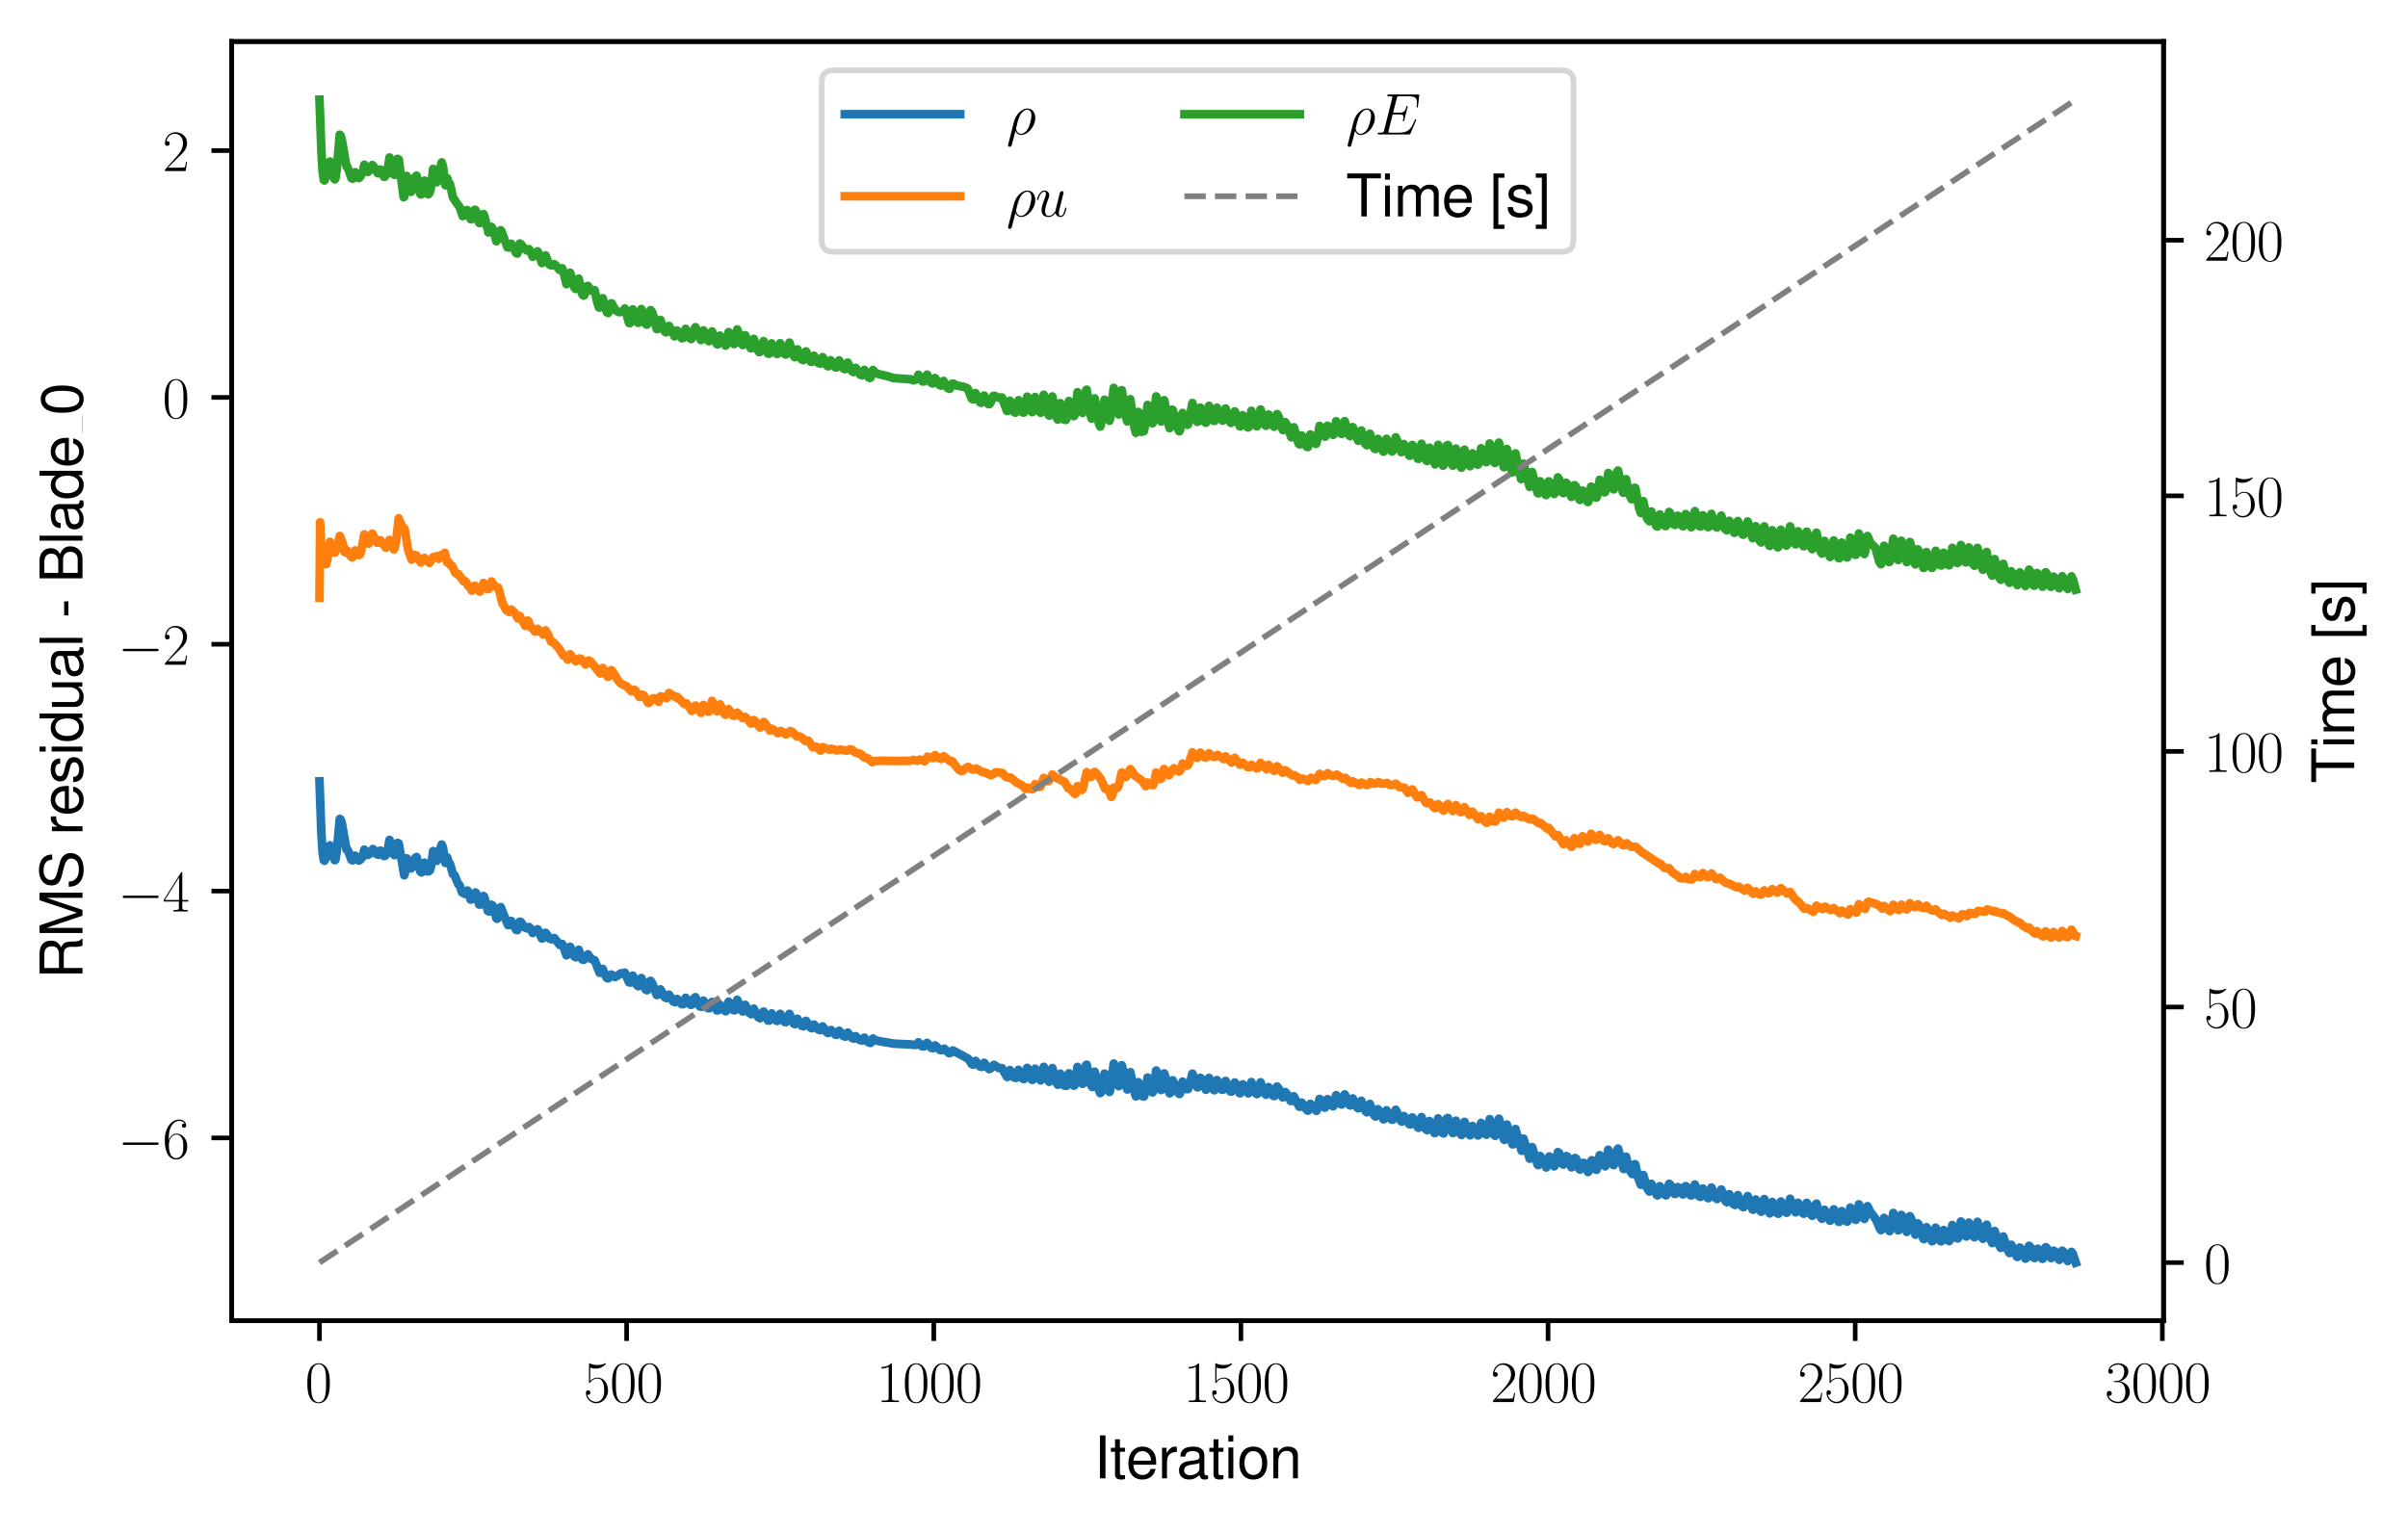 <?xml version="1.0" encoding="utf-8" standalone="no"?>
<!DOCTYPE svg PUBLIC "-//W3C//DTD SVG 1.1//EN"
  "http://www.w3.org/Graphics/SVG/1.1/DTD/svg11.dtd">
<svg xmlns:xlink="http://www.w3.org/1999/xlink" width="417.315pt" height="265.601pt" viewBox="0 0 417.315 265.601" xmlns="http://www.w3.org/2000/svg" version="1.1">
 <defs>
  <style type="text/css">*{stroke-linejoin: round; stroke-linecap: butt}</style>
 </defs>
 <g id="figure_1">
  <g id="patch_1">
   <path d="M 0 265.601 
L 417.315 265.601 
L 417.315 -0 
L 0 -0 
z
" style="fill: #ffffff"/>
  </g>
  <g id="axes_1">
   <g id="patch_2">
    <path d="M 40.15 228.96 
L 374.95 228.96 
L 374.95 7.2 
L 40.15 7.2 
z
" style="fill: #ffffff"/>
   </g>
   <g id="matplotlib.axis_1">
    <g id="xtick_1">
     <g id="line2d_1">
      <defs>
       <path id="m30136e25ef" d="M 0 0 
L 0 3.5 
" style="stroke: #000000; stroke-width: 0.8"/>
      </defs>
      <g>
       <use xlink:href="#m30136e25ef" x="55.369" y="228.96" style="stroke: #000000; stroke-width: 0.8"/>
      </g>
     </g>
     <g id="text_1">
      <!-- $\mathdefault{0}$ -->
      <g transform="translate(52.878 243.058) scale(0.1 -0.1)">
       <defs>
        <path id="CMR17-30" d="M 2688 2038 
C 2688 2430 2682 3099 2413 3613 
C 2176 4063 1798 4224 1466 4224 
C 1158 4224 768 4082 525 3620 
C 269 3137 243 2539 243 2038 
C 243 1671 250 1112 448 623 
C 723 -39 1216 -128 1466 -128 
C 1760 -128 2208 -7 2470 604 
C 2662 1048 2688 1568 2688 2038 
z
M 1466 -26 
C 1056 -26 813 328 723 816 
C 653 1196 653 1749 653 2109 
C 653 2604 653 3015 736 3407 
C 858 3954 1216 4121 1466 4121 
C 1728 4121 2067 3947 2189 3420 
C 2272 3054 2278 2623 2278 2109 
C 2278 1691 2278 1176 2202 797 
C 2067 96 1690 -26 1466 -26 
z
" transform="scale(0.016)"/>
       </defs>
       <use xlink:href="#CMR17-30" transform="scale(0.996)"/>
      </g>
     </g>
    </g>
    <g id="xtick_2">
     <g id="line2d_2">
      <g>
       <use xlink:href="#m30136e25ef" x="108.598" y="228.96" style="stroke: #000000; stroke-width: 0.8"/>
      </g>
     </g>
     <g id="text_2">
      <!-- $\mathdefault{500}$ -->
      <g transform="translate(101.126 243.058) scale(0.1 -0.1)">
       <defs>
        <path id="CMR17-35" d="M 730 3750 
C 794 3724 1056 3641 1325 3641 
C 1920 3641 2246 3961 2432 4140 
C 2432 4191 2432 4224 2394 4224 
C 2387 4224 2374 4224 2323 4198 
C 2099 4102 1837 4032 1517 4032 
C 1325 4032 1037 4055 723 4191 
C 653 4224 640 4224 634 4224 
C 602 4224 595 4217 595 4090 
L 595 2231 
C 595 2113 595 2080 659 2080 
C 691 2080 704 2093 736 2139 
C 941 2435 1222 2560 1542 2560 
C 1766 2560 2246 2415 2246 1293 
C 2246 1087 2246 716 2054 422 
C 1894 159 1645 25 1370 25 
C 947 25 518 319 403 812 
C 429 806 480 793 506 793 
C 589 793 749 838 749 1036 
C 749 1209 627 1280 506 1280 
C 358 1280 262 1190 262 1011 
C 262 454 704 -128 1382 -128 
C 2042 -128 2669 441 2669 1267 
C 2669 2054 2170 2662 1549 2662 
C 1222 2662 947 2540 730 2304 
L 730 3750 
z
" transform="scale(0.016)"/>
       </defs>
       <use xlink:href="#CMR17-35" transform="scale(0.996)"/>
       <use xlink:href="#CMR17-30" transform="translate(45.69 0) scale(0.996)"/>
       <use xlink:href="#CMR17-30" transform="translate(91.381 0) scale(0.996)"/>
      </g>
     </g>
    </g>
    <g id="xtick_3">
     <g id="line2d_3">
      <g>
       <use xlink:href="#m30136e25ef" x="161.827" y="228.96" style="stroke: #000000; stroke-width: 0.8"/>
      </g>
     </g>
     <g id="text_3">
      <!-- $\mathdefault{1000}$ -->
      <g transform="translate(151.864 243.058) scale(0.1 -0.1)">
       <defs>
        <path id="CMR17-31" d="M 1702 4083 
C 1702 4217 1696 4224 1606 4224 
C 1357 3927 979 3833 621 3820 
C 602 3820 570 3820 563 3808 
C 557 3795 557 3782 557 3648 
C 755 3648 1088 3686 1344 3839 
L 1344 467 
C 1344 243 1331 166 781 166 
L 589 166 
L 589 0 
C 896 6 1216 12 1523 12 
C 1830 12 2150 6 2458 0 
L 2458 166 
L 2266 166 
C 1715 166 1702 236 1702 467 
L 1702 4083 
z
" transform="scale(0.016)"/>
       </defs>
       <use xlink:href="#CMR17-31" transform="scale(0.996)"/>
       <use xlink:href="#CMR17-30" transform="translate(45.69 0) scale(0.996)"/>
       <use xlink:href="#CMR17-30" transform="translate(91.381 0) scale(0.996)"/>
       <use xlink:href="#CMR17-30" transform="translate(137.071 0) scale(0.996)"/>
      </g>
     </g>
    </g>
    <g id="xtick_4">
     <g id="line2d_4">
      <g>
       <use xlink:href="#m30136e25ef" x="215.056" y="228.96" style="stroke: #000000; stroke-width: 0.8"/>
      </g>
     </g>
     <g id="text_4">
      <!-- $\mathdefault{1500}$ -->
      <g transform="translate(205.093 243.058) scale(0.1 -0.1)">
       <use xlink:href="#CMR17-31" transform="scale(0.996)"/>
       <use xlink:href="#CMR17-35" transform="translate(45.69 0) scale(0.996)"/>
       <use xlink:href="#CMR17-30" transform="translate(91.381 0) scale(0.996)"/>
       <use xlink:href="#CMR17-30" transform="translate(137.071 0) scale(0.996)"/>
      </g>
     </g>
    </g>
    <g id="xtick_5">
     <g id="line2d_5">
      <g>
       <use xlink:href="#m30136e25ef" x="268.285" y="228.96" style="stroke: #000000; stroke-width: 0.8"/>
      </g>
     </g>
     <g id="text_5">
      <!-- $\mathdefault{2000}$ -->
      <g transform="translate(258.322 243.058) scale(0.1 -0.1)">
       <defs>
        <path id="CMR17-32" d="M 2669 990 
L 2554 990 
C 2490 537 2438 460 2413 422 
C 2381 371 1920 371 1830 371 
L 602 371 
C 832 620 1280 1073 1824 1596 
C 2214 1966 2669 2400 2669 3033 
C 2669 3788 2067 4224 1395 4224 
C 691 4224 262 3603 262 3027 
C 262 2777 448 2745 525 2745 
C 589 2745 781 2783 781 3007 
C 781 3206 614 3264 525 3264 
C 486 3264 448 3257 422 3244 
C 544 3788 915 4057 1306 4057 
C 1862 4057 2227 3616 2227 3033 
C 2227 2477 1901 1998 1536 1583 
L 262 147 
L 262 0 
L 2515 0 
L 2669 990 
z
" transform="scale(0.016)"/>
       </defs>
       <use xlink:href="#CMR17-32" transform="scale(0.996)"/>
       <use xlink:href="#CMR17-30" transform="translate(45.69 0) scale(0.996)"/>
       <use xlink:href="#CMR17-30" transform="translate(91.381 0) scale(0.996)"/>
       <use xlink:href="#CMR17-30" transform="translate(137.071 0) scale(0.996)"/>
      </g>
     </g>
    </g>
    <g id="xtick_6">
     <g id="line2d_6">
      <g>
       <use xlink:href="#m30136e25ef" x="321.514" y="228.96" style="stroke: #000000; stroke-width: 0.8"/>
      </g>
     </g>
     <g id="text_6">
      <!-- $\mathdefault{2500}$ -->
      <g transform="translate(311.551 243.058) scale(0.1 -0.1)">
       <use xlink:href="#CMR17-32" transform="scale(0.996)"/>
       <use xlink:href="#CMR17-35" transform="translate(45.69 0) scale(0.996)"/>
       <use xlink:href="#CMR17-30" transform="translate(91.381 0) scale(0.996)"/>
       <use xlink:href="#CMR17-30" transform="translate(137.071 0) scale(0.996)"/>
      </g>
     </g>
    </g>
    <g id="xtick_7">
     <g id="line2d_7">
      <g>
       <use xlink:href="#m30136e25ef" x="374.743" y="228.96" style="stroke: #000000; stroke-width: 0.8"/>
      </g>
     </g>
     <g id="text_7">
      <!-- $\mathdefault{3000}$ -->
      <g transform="translate(364.78 243.058) scale(0.1 -0.1)">
       <defs>
        <path id="CMR17-33" d="M 1414 2176 
C 1984 2176 2234 1673 2234 1094 
C 2234 322 1824 25 1453 25 
C 1114 25 563 193 390 691 
C 422 678 454 678 486 678 
C 640 678 755 780 755 947 
C 755 1132 614 1216 486 1216 
C 378 1216 211 1164 211 927 
C 211 335 787 -128 1466 -128 
C 2176 -128 2720 432 2720 1087 
C 2720 1718 2208 2176 1600 2246 
C 2086 2347 2554 2776 2554 3353 
C 2554 3856 2048 4224 1472 4224 
C 890 4224 378 3862 378 3347 
C 378 3123 544 3084 627 3084 
C 762 3084 877 3167 877 3334 
C 877 3500 762 3584 627 3584 
C 602 3584 570 3584 544 3571 
C 730 3999 1235 4076 1459 4076 
C 1683 4076 2106 3966 2106 3347 
C 2106 3167 2080 2851 1862 2574 
C 1670 2329 1453 2316 1242 2297 
C 1210 2297 1062 2284 1037 2284 
C 992 2278 966 2272 966 2227 
C 966 2182 973 2176 1101 2176 
L 1414 2176 
z
" transform="scale(0.016)"/>
       </defs>
       <use xlink:href="#CMR17-33" transform="scale(0.996)"/>
       <use xlink:href="#CMR17-30" transform="translate(45.69 0) scale(0.996)"/>
       <use xlink:href="#CMR17-30" transform="translate(91.381 0) scale(0.996)"/>
       <use xlink:href="#CMR17-30" transform="translate(137.071 0) scale(0.996)"/>
      </g>
     </g>
    </g>
    <g id="text_8">
     <!-- Iteration -->
     <g transform="translate(189.603 256.279) scale(0.1 -0.1)">
      <defs>
       <path id="NimbusSanL-Regu-49" d="M 1242 4672 
L 640 4672 
L 640 0 
L 1242 0 
L 1242 4672 
z
" transform="scale(0.016)"/>
       <path id="NimbusSanL-Regu-74" d="M 1626 3328 
L 1075 3328 
L 1075 4249 
L 544 4249 
L 544 3328 
L 90 3328 
L 90 2892 
L 544 2892 
L 544 402 
C 544 64 774 -128 1190 -128 
C 1318 -128 1446 -116 1626 -84 
L 1626 364 
C 1555 345 1472 339 1370 339 
C 1139 339 1075 402 1075 634 
L 1075 2892 
L 1626 2892 
L 1626 3328 
z
" transform="scale(0.016)"/>
       <path id="NimbusSanL-Regu-65" d="M 3283 1484 
C 3283 1998 3245 2311 3149 2565 
C 2931 3123 2419 3456 1792 3456 
C 858 3456 256 2734 256 1619 
C 256 545 838 -128 1779 -128 
C 2547 -128 3078 307 3213 1018 
L 2675 1018 
C 2528 588 2227 364 1798 364 
C 1459 364 1171 514 992 787 
C 864 974 819 1161 813 1484 
L 3283 1484 
z
M 826 1920 
C 870 2552 1248 2963 1786 2963 
C 2310 2963 2714 2519 2714 1959 
C 2714 1946 2714 1933 2707 1920 
L 826 1920 
z
" transform="scale(0.016)"/>
       <path id="NimbusSanL-Regu-72" d="M 442 3328 
L 442 0 
L 979 0 
L 979 1727 
C 979 2203 1101 2514 1357 2698 
C 1523 2819 1683 2857 2054 2863 
L 2054 3404 
C 1965 3449 1920 3456 1850 3456 
C 1504 3456 1242 3251 934 2750 
L 934 3328 
L 442 3328 
z
" transform="scale(0.016)"/>
       <path id="NimbusSanL-Regu-61" d="M 3424 332 
C 3366 320 3341 320 3309 320 
C 3123 320 3021 415 3021 581 
L 3021 2542 
C 3021 3135 2586 3456 1760 3456 
C 1274 3456 870 3315 646 3065 
C 493 2893 429 2702 416 2370 
L 954 2370 
C 998 2778 1242 2963 1741 2963 
C 2221 2963 2490 2784 2490 2466 
L 2490 2326 
C 2490 2103 2355 2007 1933 1956 
C 1178 1861 1062 1835 858 1753 
C 467 1593 269 1294 269 861 
C 269 256 691 -128 1370 -128 
C 1792 -128 2131 19 2509 364 
C 2547 25 2714 -128 3059 -128 
C 3168 -128 3251 -116 3424 -71 
L 3424 332 
z
M 2490 1071 
C 2490 893 2438 785 2278 638 
C 2061 441 1798 339 1485 339 
C 1069 339 826 536 826 874 
C 826 1224 1062 1402 1632 1485 
C 2195 1562 2310 1587 2490 1670 
L 2490 1071 
z
" transform="scale(0.016)"/>
       <path id="NimbusSanL-Regu-69" d="M 960 3358 
L 429 3358 
L 429 0 
L 960 0 
L 960 3358 
z
M 960 4672 
L 422 4672 
L 422 3999 
L 960 3999 
L 960 4672 
z
" transform="scale(0.016)"/>
       <path id="NimbusSanL-Regu-6f" d="M 1741 3456 
C 800 3456 230 2784 230 1663 
C 230 543 794 -128 1747 -128 
C 2688 -128 3264 543 3264 1638 
C 3264 2791 2707 3456 1741 3456 
z
M 1747 2963 
C 2349 2963 2707 2472 2707 1644 
C 2707 861 2336 364 1747 364 
C 1152 364 787 855 787 1663 
C 787 2466 1152 2963 1747 2963 
z
" transform="scale(0.016)"/>
       <path id="NimbusSanL-Regu-6e" d="M 448 3328 
L 448 0 
L 986 0 
L 986 1835 
C 986 2539 1344 2988 1894 2988 
C 2317 2988 2586 2732 2586 2328 
L 2586 0 
L 3117 0 
L 3117 2539 
C 3117 3097 2701 3456 2054 3456 
C 1555 3456 1235 3263 941 2796 
L 941 3328 
L 448 3328 
z
" transform="scale(0.016)"/>
      </defs>
      <use xlink:href="#NimbusSanL-Regu-49" transform="scale(0.996)"/>
      <use xlink:href="#NimbusSanL-Regu-74" transform="translate(27.695 0) scale(0.996)"/>
      <use xlink:href="#NimbusSanL-Regu-65" transform="translate(55.39 0) scale(0.996)"/>
      <use xlink:href="#NimbusSanL-Regu-72" transform="translate(110.782 0) scale(0.996)"/>
      <use xlink:href="#NimbusSanL-Regu-61" transform="translate(142.961 0) scale(0.996)"/>
      <use xlink:href="#NimbusSanL-Regu-74" transform="translate(198.353 0) scale(0.996)"/>
      <use xlink:href="#NimbusSanL-Regu-69" transform="translate(226.048 0) scale(0.996)"/>
      <use xlink:href="#NimbusSanL-Regu-6f" transform="translate(248.165 0) scale(0.996)"/>
      <use xlink:href="#NimbusSanL-Regu-6e" transform="translate(303.556 0) scale(0.996)"/>
     </g>
    </g>
   </g>
   <g id="matplotlib.axis_2">
    <g id="ytick_1">
     <g id="line2d_8">
      <defs>
       <path id="mcf60389b2b" d="M 0 0 
L -3.5 0 
" style="stroke: #000000; stroke-width: 0.8"/>
      </defs>
      <g>
       <use xlink:href="#mcf60389b2b" x="40.15" y="197.258" style="stroke: #000000; stroke-width: 0.8"/>
      </g>
     </g>
     <g id="text_9">
      <!-- $\mathdefault{−6}$ -->
      <g transform="translate(20.42 200.807) scale(0.1 -0.1)">
       <defs>
        <path id="CMSY10-0" d="M 4218 1472 
C 4326 1472 4442 1472 4442 1600 
C 4442 1728 4326 1728 4218 1728 
L 755 1728 
C 646 1728 531 1728 531 1600 
C 531 1472 646 1472 755 1472 
L 4218 1472 
z
" transform="scale(0.016)"/>
        <path id="CMR17-36" d="M 678 2198 
C 678 3712 1395 4076 1811 4076 
C 1946 4076 2272 4049 2400 3782 
C 2298 3782 2106 3782 2106 3558 
C 2106 3385 2246 3328 2336 3328 
C 2394 3328 2566 3353 2566 3571 
C 2566 3987 2246 4224 1805 4224 
C 1043 4224 243 3411 243 2011 
C 243 257 966 -128 1478 -128 
C 2099 -128 2688 431 2688 1295 
C 2688 2101 2170 2688 1517 2688 
C 1126 2688 838 2430 678 1979 
L 678 2198 
z
M 1478 25 
C 691 25 691 1212 691 1450 
C 691 1914 909 2585 1504 2585 
C 1613 2585 1926 2585 2138 2140 
C 2253 1889 2253 1624 2253 1302 
C 2253 954 2253 696 2118 438 
C 1978 173 1773 25 1478 25 
z
" transform="scale(0.016)"/>
       </defs>
       <use xlink:href="#CMSY10-0" transform="scale(0.996)"/>
       <use xlink:href="#CMR17-36" transform="translate(77.487 0) scale(0.996)"/>
      </g>
     </g>
    </g>
    <g id="ytick_2">
     <g id="line2d_9">
      <g>
       <use xlink:href="#mcf60389b2b" x="40.15" y="154.47" style="stroke: #000000; stroke-width: 0.8"/>
      </g>
     </g>
     <g id="text_10">
      <!-- $\mathdefault{−4}$ -->
      <g transform="translate(20.42 158.019) scale(0.1 -0.1)">
       <defs>
        <path id="CMR17-34" d="M 2150 4147 
C 2150 4281 2144 4288 2029 4288 
L 128 1254 
L 128 1088 
L 1779 1088 
L 1779 460 
C 1779 230 1766 166 1318 166 
L 1197 166 
L 1197 0 
C 1402 12 1747 12 1965 12 
C 2182 12 2528 12 2733 0 
L 2733 166 
L 2611 166 
C 2163 166 2150 230 2150 460 
L 2150 1088 
L 2803 1088 
L 2803 1254 
L 2150 1254 
L 2150 4147 
z
M 1798 3723 
L 1798 1254 
L 256 1254 
L 1798 3723 
z
" transform="scale(0.016)"/>
       </defs>
       <use xlink:href="#CMSY10-0" transform="scale(0.996)"/>
       <use xlink:href="#CMR17-34" transform="translate(77.487 0) scale(0.996)"/>
      </g>
     </g>
    </g>
    <g id="ytick_3">
     <g id="line2d_10">
      <g>
       <use xlink:href="#mcf60389b2b" x="40.15" y="111.681" style="stroke: #000000; stroke-width: 0.8"/>
      </g>
     </g>
     <g id="text_11">
      <!-- $\mathdefault{−2}$ -->
      <g transform="translate(20.42 115.23) scale(0.1 -0.1)">
       <use xlink:href="#CMSY10-0" transform="scale(0.996)"/>
       <use xlink:href="#CMR17-32" transform="translate(77.487 0) scale(0.996)"/>
      </g>
     </g>
    </g>
    <g id="ytick_4">
     <g id="line2d_11">
      <g>
       <use xlink:href="#mcf60389b2b" x="40.15" y="68.893" style="stroke: #000000; stroke-width: 0.8"/>
      </g>
     </g>
     <g id="text_12">
      <!-- $\mathdefault{0}$ -->
      <g transform="translate(28.169 72.442) scale(0.1 -0.1)">
       <use xlink:href="#CMR17-30" transform="scale(0.996)"/>
      </g>
     </g>
    </g>
    <g id="ytick_5">
     <g id="line2d_12">
      <g>
       <use xlink:href="#mcf60389b2b" x="40.15" y="26.104" style="stroke: #000000; stroke-width: 0.8"/>
      </g>
     </g>
     <g id="text_13">
      <!-- $\mathdefault{2}$ -->
      <g transform="translate(28.169 29.653) scale(0.1 -0.1)">
       <use xlink:href="#CMR17-32" transform="scale(0.996)"/>
      </g>
     </g>
    </g>
    <g id="text_14">
     <!-- RMS residual - Blade_0 -->
     <g transform="translate(14.298 169.701) rotate(-90) scale(0.1 -0.1)">
      <defs>
       <path id="NimbusSanL-Regu-52" d="M 1190 2035 
L 2726 2035 
C 3258 2035 3494 1775 3494 1191 
L 3488 770 
C 3488 478 3539 192 3622 0 
L 4346 0 
L 4346 147 
C 4122 303 4077 471 4064 1101 
C 4058 1879 3936 2111 3430 2329 
C 3955 2585 4166 2907 4166 3432 
C 4166 4230 3661 4672 2746 4672 
L 595 4672 
L 595 0 
L 1190 0 
L 1190 2035 
z
M 1190 2560 
L 1190 4147 
L 2630 4147 
C 2963 4147 3155 4096 3302 3970 
C 3462 3837 3546 3628 3546 3350 
C 3546 2806 3264 2560 2630 2560 
L 1190 2560 
z
" transform="scale(0.016)"/>
       <path id="NimbusSanL-Regu-4d" d="M 2995 0 
L 4307 3915 
L 4307 0 
L 4870 0 
L 4870 4672 
L 4045 4672 
L 2688 602 
L 1306 4672 
L 480 4672 
L 480 0 
L 1043 0 
L 1043 3915 
L 2368 0 
L 2995 0 
z
" transform="scale(0.016)"/>
       <path id="NimbusSanL-Regu-53" d="M 3814 3295 
C 3808 4204 3181 4736 2106 4736 
C 1082 4736 448 4211 448 3372 
C 448 2806 749 2450 1363 2291 
L 2522 1986 
C 3110 1833 3379 1598 3379 1236 
C 3379 988 3245 733 3046 593 
C 2861 466 2566 396 2189 396 
C 1683 396 1338 517 1114 784 
C 941 988 864 1210 870 1496 
L 307 1496 
C 314 1070 397 790 582 536 
C 902 102 1440 -128 2150 -128 
C 2707 -128 3162 0 3462 230 
C 3776 479 3974 892 3974 1293 
C 3974 1865 3616 2284 2982 2456 
L 1811 2768 
C 1248 2920 1043 3098 1043 3454 
C 1043 3925 1459 4236 2086 4236 
C 2829 4236 3245 3899 3251 3295 
L 3814 3295 
z
" transform="scale(0.016)"/>
       <path id="NimbusSanL-Regu-73" d="M 2803 2428 
C 2797 3084 2362 3456 1587 3456 
C 806 3456 301 3052 301 2434 
C 301 1912 570 1663 1363 1472 
L 1862 1351 
C 2234 1262 2381 1129 2381 887 
C 2381 574 2067 364 1600 364 
C 1312 364 1069 447 934 587 
C 851 683 813 778 781 1014 
L 218 1014 
C 243 243 678 -128 1555 -128 
C 2400 -128 2938 288 2938 931 
C 2938 1428 2656 1702 1990 1861 
L 1478 1982 
C 1043 2084 858 2224 858 2459 
C 858 2765 1133 2963 1568 2963 
C 1997 2963 2227 2778 2240 2428 
L 2803 2428 
z
" transform="scale(0.016)"/>
       <path id="NimbusSanL-Regu-64" d="M 3168 4672 
L 2637 4672 
L 2637 2937 
C 2413 3276 2054 3456 1606 3456 
C 736 3456 166 2759 166 1695 
C 166 568 723 -128 1626 -128 
C 2086 -128 2406 44 2694 460 
L 2694 19 
L 3168 19 
L 3168 4672 
z
M 1696 2956 
C 2272 2956 2637 2447 2637 1651 
C 2637 880 2266 371 1702 371 
C 1114 371 723 887 723 1663 
C 723 2440 1114 2956 1696 2956 
z
" transform="scale(0.016)"/>
       <path id="NimbusSanL-Regu-75" d="M 3085 19 
L 3085 3328 
L 2554 3328 
L 2554 1454 
C 2554 780 2195 339 1638 339 
C 1216 339 947 591 947 988 
L 947 3328 
L 416 3328 
L 416 780 
C 416 230 832 -128 1485 -128 
C 1978 -128 2291 44 2605 484 
L 2605 19 
L 3085 19 
z
" transform="scale(0.016)"/>
       <path id="NimbusSanL-Regu-6c" d="M 973 4672 
L 435 4672 
L 435 0 
L 973 0 
L 973 4672 
z
" transform="scale(0.016)"/>
       <path id="NimbusSanL-Regu-2d" d="M 1818 1996 
L 294 1996 
L 294 1536 
L 1818 1536 
L 1818 1996 
z
" transform="scale(0.016)"/>
       <path id="NimbusSanL-Regu-42" d="M 506 0 
L 2611 0 
C 3053 0 3379 121 3629 390 
C 3859 632 3987 961 3987 1321 
C 3987 1878 3731 2214 3136 2444 
C 3558 2643 3782 2994 3782 3476 
C 3782 3821 3654 4127 3411 4345 
C 3168 4569 2848 4672 2400 4672 
L 506 4672 
L 506 0 
z
M 1101 2636 
L 1101 4147 
L 2253 4147 
C 2586 4147 2771 4101 2931 3977 
C 3098 3847 3187 3652 3187 3391 
C 3187 3138 3098 2936 2931 2806 
C 2771 2682 2586 2636 2253 2636 
L 1101 2636 
z
M 1101 524 
L 1101 2112 
L 2554 2112 
C 2842 2112 3034 2042 3174 1890 
C 3315 1745 3392 1542 3392 1315 
C 3392 1093 3315 891 3174 746 
C 3034 594 2842 524 2554 524 
L 1101 524 
z
" transform="scale(0.016)"/>
       <path id="NimbusSanL-Regu-30" d="M 1760 4544 
C 1338 4544 954 4358 717 4044 
C 422 3649 275 3043 275 2207 
C 275 683 787 -128 1760 -128 
C 2720 -128 3245 683 3245 2169 
C 3245 3049 3104 3636 2803 4044 
C 2566 4364 2189 4544 1760 4544 
z
M 1760 4044 
C 2368 4044 2669 3432 2669 2220 
C 2669 938 2374 339 1747 339 
C 1152 339 851 964 851 2201 
C 851 3438 1152 4044 1760 4044 
z
" transform="scale(0.016)"/>
      </defs>
      <use xlink:href="#NimbusSanL-Regu-52" transform="scale(0.996)"/>
      <use xlink:href="#NimbusSanL-Regu-4d" transform="translate(71.93 0) scale(0.996)"/>
      <use xlink:href="#NimbusSanL-Regu-53" transform="translate(154.918 0) scale(0.996)"/>
      <use xlink:href="#NimbusSanL-Regu-72" transform="translate(249.064 0) scale(0.996)"/>
      <use xlink:href="#NimbusSanL-Regu-65" transform="translate(282.239 0) scale(0.996)"/>
      <use xlink:href="#NimbusSanL-Regu-73" transform="translate(337.631 0) scale(0.996)"/>
      <use xlink:href="#NimbusSanL-Regu-69" transform="translate(387.444 0) scale(0.996)"/>
      <use xlink:href="#NimbusSanL-Regu-64" transform="translate(409.561 0) scale(0.996)"/>
      <use xlink:href="#NimbusSanL-Regu-75" transform="translate(464.952 0) scale(0.996)"/>
      <use xlink:href="#NimbusSanL-Regu-61" transform="translate(520.344 0) scale(0.996)"/>
      <use xlink:href="#NimbusSanL-Regu-6c" transform="translate(575.736 0) scale(0.996)"/>
      <use xlink:href="#NimbusSanL-Regu-2d" transform="translate(625.547 0) scale(0.996)"/>
      <use xlink:href="#NimbusSanL-Regu-42" transform="translate(686.418 0) scale(0.996)"/>
      <use xlink:href="#NimbusSanL-Regu-6c" transform="translate(752.868 0) scale(0.996)"/>
      <use xlink:href="#NimbusSanL-Regu-61" transform="translate(774.985 0) scale(0.996)"/>
      <use xlink:href="#NimbusSanL-Regu-64" transform="translate(830.376 0) scale(0.996)"/>
      <use xlink:href="#NimbusSanL-Regu-65" transform="translate(885.768 0) scale(0.996)"/>
      <use xlink:href="#NimbusSanL-Regu-30" transform="translate(977.025 0) scale(0.996)"/>
      <path d="M 947.137 0 
L 977.025 0 
L 977.025 0.399 
L 947.137 0.399 
L 947.137 0 
z
"/>
     </g>
    </g>
   </g>
   <g id="line2d_13">
    <path d="M 55.369 135.446 
L 55.688 144.401 
L 55.901 147.713 
L 56.114 149.127 
L 56.22 149.217 
L 56.54 148.647 
L 56.646 148.52 
L 56.859 147.688 
L 57.178 146.551 
L 58.03 149.126 
L 58.136 149.018 
L 58.349 147.737 
L 58.882 141.967 
L 58.988 142.01 
L 59.201 142.488 
L 59.627 144.912 
L 60.053 147.288 
L 60.159 147.187 
L 60.372 147.595 
L 60.904 149.053 
L 61.117 149.151 
L 61.33 148.946 
L 61.543 148.332 
L 61.65 148.435 
L 62.182 149.182 
L 62.395 149.077 
L 62.821 148.571 
L 63.14 147.291 
L 63.246 147.454 
L 63.672 148.215 
L 63.992 148.086 
L 64.311 147.724 
L 64.63 147.18 
L 64.843 147.413 
L 65.269 148.066 
L 65.589 148.185 
L 65.695 148.128 
L 65.908 147.447 
L 66.014 147.525 
L 66.334 148.09 
L 66.547 148.4 
L 66.76 148.331 
L 66.972 148.04 
L 67.185 147.351 
L 67.505 145.599 
L 67.718 146.341 
L 68.144 147.978 
L 68.356 148.24 
L 68.463 148.185 
L 68.676 147.278 
L 68.889 146.126 
L 69.102 146.208 
L 70.06 151.737 
L 70.166 151.375 
L 70.486 148.807 
L 70.592 148.893 
L 70.805 149.443 
L 71.124 150.517 
L 71.231 150.559 
L 71.444 150.3 
L 71.763 149.274 
L 71.976 148.697 
L 72.082 148.714 
L 72.189 148.569 
L 72.402 149.311 
L 72.828 151.051 
L 73.041 151.246 
L 73.147 151.168 
L 73.36 150.541 
L 73.573 149.556 
L 73.786 150.06 
L 74.105 151.076 
L 74.318 151.02 
L 74.531 150.829 
L 74.744 149.991 
L 75.063 147.545 
L 75.17 147.604 
L 75.383 148.2 
L 75.702 149.229 
L 75.915 148.484 
L 76.447 146.64 
L 76.554 146.408 
L 76.767 146.943 
L 77.192 149.596 
L 77.512 148.642 
L 77.831 149.675 
L 77.938 149.67 
L 78.151 150.297 
L 78.47 151.489 
L 78.789 151.758 
L 79.428 153.305 
L 79.641 153.441 
L 79.854 154.022 
L 80.067 154.689 
L 80.599 154.971 
L 81.025 154.378 
L 81.238 154.916 
L 81.557 155.949 
L 81.983 155.812 
L 82.409 154.712 
L 82.515 154.839 
L 82.728 155.644 
L 83.048 156.81 
L 83.261 156.812 
L 83.473 156.54 
L 83.793 155.331 
L 83.899 155.445 
L 84.112 156.128 
L 84.538 157.897 
L 84.751 158.02 
L 84.857 157.941 
L 85.07 157.28 
L 85.177 156.848 
L 85.39 156.996 
L 85.603 157.561 
L 86.028 159.207 
L 86.135 159.274 
L 86.241 159.202 
L 86.454 158.367 
L 86.667 157.367 
L 86.774 157.257 
L 86.987 157.781 
L 87.306 158.602 
L 88.051 160.379 
L 88.264 160.334 
L 88.583 159.653 
L 88.903 160.107 
L 89.435 161.19 
L 89.648 161.243 
L 89.861 160.632 
L 90.074 159.778 
L 90.287 159.85 
L 90.5 160.174 
L 90.819 160.712 
L 91.351 160.939 
L 91.671 160.699 
L 91.884 160.885 
L 92.31 161.739 
L 92.629 161.55 
L 93.161 161.095 
L 93.374 161.428 
L 93.906 162.692 
L 94.119 162.625 
L 94.545 161.707 
L 94.652 161.845 
L 95.29 162.741 
L 95.61 162.84 
L 96.036 162.6 
L 96.355 162.966 
L 96.994 163.802 
L 97.313 163.821 
L 97.42 163.631 
L 97.632 164.028 
L 98.165 165.605 
L 98.378 165.478 
L 98.591 164.939 
L 98.803 164.121 
L 99.123 164.839 
L 99.549 165.818 
L 99.762 165.952 
L 99.868 165.923 
L 100.081 165.408 
L 100.294 164.641 
L 100.613 165.588 
L 100.933 166.351 
L 101.146 166.389 
L 101.358 166.244 
L 101.891 165.437 
L 102.21 165.908 
L 102.529 166.283 
L 103.062 166.47 
L 103.913 168.644 
L 104.126 168.508 
L 104.446 167.965 
L 104.872 169.025 
L 105.191 169.56 
L 105.404 169.593 
L 105.617 169.348 
L 105.936 168.938 
L 106.256 169.216 
L 106.575 169.38 
L 106.894 169.198 
L 107.639 168.722 
L 108.065 168.71 
L 108.172 168.74 
L 108.278 168.61 
L 109.023 170.292 
L 109.236 170.334 
L 109.449 169.923 
L 109.662 169.132 
L 109.982 169.909 
L 110.301 170.7 
L 110.62 170.974 
L 110.727 170.937 
L 110.94 170.437 
L 111.153 169.541 
L 111.472 170.398 
L 111.898 171.543 
L 112.111 171.657 
L 112.217 171.594 
L 112.43 170.97 
L 112.643 170.11 
L 112.749 170.029 
L 113.069 170.523 
L 113.814 172.488 
L 114.027 172.434 
L 114.346 171.755 
L 114.453 171.511 
L 114.772 172.053 
L 115.198 172.864 
L 115.517 173.023 
L 115.73 172.817 
L 115.943 172.431 
L 116.263 172.906 
L 116.688 173.625 
L 117.008 173.748 
L 117.221 173.481 
L 117.327 173.178 
L 117.753 173.628 
L 118.179 174.086 
L 118.392 174.079 
L 118.605 173.704 
L 118.818 172.976 
L 119.137 173.401 
L 119.669 174.182 
L 119.882 174.162 
L 120.095 173.652 
L 120.308 173.041 
L 120.521 172.869 
L 120.947 173.87 
L 121.266 174.449 
L 121.479 174.535 
L 121.692 174.171 
L 121.905 173.467 
L 122.224 173.921 
L 122.757 174.797 
L 122.969 174.772 
L 123.182 174.354 
L 123.395 173.69 
L 123.715 174.171 
L 124.247 175.162 
L 124.46 175.135 
L 124.673 174.642 
L 124.779 174.174 
L 125.099 174.405 
L 125.737 175.311 
L 125.844 175.264 
L 126.057 174.728 
L 126.27 173.649 
L 126.376 173.729 
L 126.589 174.052 
L 127.121 175.119 
L 127.334 175.14 
L 127.547 174.407 
L 127.76 173.33 
L 127.973 173.753 
L 128.505 175.135 
L 128.718 175.343 
L 128.825 175.283 
L 129.038 174.616 
L 129.144 174.192 
L 129.463 174.8 
L 129.889 175.624 
L 130.209 175.822 
L 130.422 175.496 
L 130.634 174.853 
L 130.954 175.521 
L 131.38 176.311 
L 131.699 176.518 
L 131.912 176.136 
L 132.231 175.471 
L 132.338 175.361 
L 133.083 176.906 
L 133.296 176.936 
L 133.509 176.503 
L 133.722 175.682 
L 134.041 176.206 
L 134.467 176.89 
L 134.68 176.994 
L 134.893 176.775 
L 135.212 175.755 
L 135.319 175.917 
L 135.957 177.14 
L 136.17 177.215 
L 136.383 176.889 
L 136.809 175.757 
L 137.554 177.449 
L 137.767 177.556 
L 137.874 177.479 
L 138.193 176.606 
L 138.299 176.766 
L 138.938 177.825 
L 139.258 177.908 
L 139.47 177.568 
L 139.683 176.967 
L 140.535 178.194 
L 140.748 178.238 
L 140.961 177.899 
L 141.067 177.607 
L 141.387 177.976 
L 141.813 178.457 
L 142.132 178.587 
L 142.345 178.382 
L 142.558 177.929 
L 142.877 178.333 
L 143.303 178.963 
L 143.516 179.087 
L 143.729 178.95 
L 144.048 178.557 
L 144.368 178.907 
L 144.793 179.374 
L 145.006 179.4 
L 145.219 179.15 
L 145.432 178.684 
L 145.751 179.035 
L 146.177 179.605 
L 146.497 179.698 
L 146.71 179.446 
L 146.923 179.008 
L 147.242 179.438 
L 147.668 179.944 
L 147.987 180.057 
L 148.2 179.825 
L 148.306 179.633 
L 148.732 180.08 
L 149.052 180.315 
L 149.478 180.377 
L 149.69 180.094 
L 149.797 179.877 
L 150.223 180.416 
L 150.542 180.711 
L 150.861 180.799 
L 151.074 180.541 
L 151.287 180.03 
L 151.713 180.353 
L 152.565 180.527 
L 154.055 180.765 
L 154.8 180.914 
L 157.994 181.071 
L 158.42 181.159 
L 158.846 181.1 
L 159.059 180.89 
L 159.165 180.69 
L 159.485 181.033 
L 159.804 181.382 
L 160.123 181.4 
L 160.336 181.244 
L 160.656 180.783 
L 160.975 181.157 
L 161.401 181.66 
L 161.72 181.708 
L 161.933 181.439 
L 162.04 181.228 
L 162.359 181.485 
L 162.891 182.01 
L 163.211 182.054 
L 163.636 181.788 
L 164.488 182.586 
L 164.701 182.538 
L 165.127 182.099 
L 167.788 183.53 
L 168.427 184.461 
L 168.64 184.564 
L 168.853 184.362 
L 169.066 183.902 
L 169.385 184.323 
L 169.811 184.872 
L 170.13 184.954 
L 170.343 184.697 
L 170.556 184.242 
L 171.408 185.333 
L 171.621 185.278 
L 172.26 184.595 
L 173.111 185.149 
L 173.643 185.165 
L 174.495 186.672 
L 174.602 186.7 
L 174.708 186.595 
L 175.027 185.502 
L 175.134 185.677 
L 175.773 186.81 
L 176.092 186.867 
L 176.305 186.352 
L 176.518 185.46 
L 177.263 187.007 
L 177.476 187.052 
L 177.689 186.578 
L 178.008 185.116 
L 178.86 187.202 
L 178.966 187.169 
L 179.179 186.415 
L 179.392 185.261 
L 179.712 185.996 
L 180.137 187.079 
L 180.35 187.29 
L 180.457 187.146 
L 180.776 185.452 
L 180.883 184.945 
L 181.202 185.969 
L 181.628 187.232 
L 181.841 187.532 
L 181.947 187.4 
L 182.373 185.155 
L 183.118 187.719 
L 183.331 188.045 
L 183.438 187.895 
L 183.757 186.129 
L 184.396 188.167 
L 184.822 188.238 
L 185.035 187.352 
L 185.247 186.055 
L 186.099 188.207 
L 186.206 188.17 
L 186.418 187.277 
L 186.738 184.954 
L 186.844 185.156 
L 187.164 186.4 
L 187.589 187.886 
L 187.696 187.833 
L 187.909 186.488 
L 188.228 184.637 
L 188.335 184.563 
L 188.654 186.196 
L 189.08 188.1 
L 189.293 188.432 
L 189.719 185.788 
L 190.464 189.027 
L 190.677 189.498 
L 190.783 189.406 
L 191.422 186.111 
L 192.061 188.917 
L 192.274 189.29 
L 192.38 189.103 
L 192.699 186.596 
L 193.019 184.372 
L 193.338 185.998 
L 193.764 188.045 
L 193.871 188.29 
L 193.977 188.09 
L 194.403 184.654 
L 194.616 185.426 
L 195.254 188.604 
L 195.361 188.871 
L 195.467 188.593 
L 195.787 186.017 
L 195.893 185.866 
L 196.638 189.415 
L 196.851 190.054 
L 196.958 189.764 
L 197.277 187.604 
L 197.809 189.964 
L 198.235 190.088 
L 198.342 189.903 
L 198.768 187.529 
L 198.874 186.793 
L 199.193 187.697 
L 199.726 189.371 
L 199.832 189.258 
L 200.045 188.078 
L 200.364 185.585 
L 200.577 186.016 
L 201.003 188.214 
L 201.216 188.961 
L 201.323 188.93 
L 201.536 187.449 
L 201.748 186.077 
L 201.961 186.631 
L 202.707 189.534 
L 202.813 189.451 
L 203.239 187.284 
L 204.197 189.464 
L 204.41 189.652 
L 204.516 189.517 
L 204.836 188.098 
L 204.942 187.503 
L 205.687 188.821 
L 205.9 188.795 
L 206.113 188.248 
L 206.645 186.116 
L 206.965 186.888 
L 207.497 188.488 
L 207.604 188.492 
L 207.817 187.927 
L 208.029 186.844 
L 208.136 186.917 
L 208.349 187.228 
L 208.988 188.915 
L 209.094 188.834 
L 209.307 187.975 
L 209.52 186.857 
L 209.733 187.243 
L 210.372 188.978 
L 210.478 188.998 
L 210.584 188.848 
L 210.904 187.241 
L 211.01 187.397 
L 211.436 188.462 
L 211.755 188.916 
L 211.968 188.901 
L 212.181 188.283 
L 212.394 187.377 
L 212.714 188.029 
L 213.246 189.213 
L 213.459 189.215 
L 213.672 188.654 
L 213.991 187.653 
L 214.31 188.103 
L 214.843 189.518 
L 214.949 189.511 
L 215.162 189.013 
L 215.375 187.981 
L 215.482 188.047 
L 215.694 188.322 
L 216.333 189.538 
L 216.44 189.442 
L 216.653 188.698 
L 216.865 187.577 
L 217.185 188.419 
L 217.504 189.396 
L 217.824 189.672 
L 217.93 189.58 
L 218.143 188.79 
L 218.462 187.624 
L 218.888 188.853 
L 219.208 189.603 
L 219.42 189.774 
L 219.527 189.666 
L 219.846 188.455 
L 219.953 188.554 
L 220.272 189.059 
L 220.698 189.991 
L 220.911 189.984 
L 221.124 189.332 
L 221.337 188.355 
L 221.656 188.801 
L 222.295 190.235 
L 222.401 190.219 
L 222.614 189.697 
L 222.721 189.308 
L 223.04 189.659 
L 223.679 190.851 
L 223.892 190.851 
L 224.211 190.042 
L 224.318 190.22 
L 225.169 191.857 
L 225.276 191.879 
L 225.489 191.483 
L 225.595 191.144 
L 225.914 191.583 
L 226.447 192.389 
L 226.66 192.547 
L 226.766 192.452 
L 226.979 191.814 
L 227.085 191.362 
L 227.405 191.635 
L 228.15 192.568 
L 228.363 191.9 
L 228.682 190.501 
L 228.895 190.648 
L 229.108 191.04 
L 229.534 191.999 
L 229.64 192.01 
L 229.853 191.54 
L 230.066 190.553 
L 230.173 190.607 
L 230.386 190.796 
L 231.024 191.788 
L 231.237 191.369 
L 231.557 189.855 
L 231.663 189.991 
L 231.983 190.664 
L 232.302 191.387 
L 232.515 191.48 
L 232.728 191.119 
L 233.047 189.717 
L 233.154 189.922 
L 233.899 191.6 
L 234.005 191.632 
L 234.112 191.544 
L 234.325 190.874 
L 234.431 190.42 
L 234.75 191.061 
L 235.176 191.959 
L 235.389 192.128 
L 235.496 192.111 
L 235.709 191.644 
L 235.921 190.827 
L 236.241 191.628 
L 236.667 192.637 
L 236.88 192.823 
L 236.986 192.772 
L 237.199 192.194 
L 237.412 191.377 
L 237.731 192.271 
L 238.157 193.361 
L 238.37 193.553 
L 238.476 193.448 
L 238.796 192.283 
L 238.902 192.443 
L 239.754 194.036 
L 239.86 194 
L 240.073 193.435 
L 240.286 192.468 
L 240.712 193.297 
L 241.138 194.08 
L 241.351 194.11 
L 241.564 193.588 
L 241.883 192.384 
L 242.309 193.28 
L 242.735 194.265 
L 242.948 194.446 
L 243.054 194.324 
L 243.267 193.469 
L 243.374 193.557 
L 243.693 193.888 
L 244.225 194.876 
L 244.438 194.925 
L 244.651 194.304 
L 244.757 193.712 
L 245.183 194.258 
L 245.716 195.44 
L 245.822 195.51 
L 245.929 195.416 
L 246.248 194.09 
L 246.354 193.649 
L 246.674 194.482 
L 247.1 195.733 
L 247.312 195.916 
L 247.419 195.784 
L 247.632 194.934 
L 247.738 194.328 
L 248.164 195.462 
L 248.59 196.4 
L 248.696 196.417 
L 248.803 196.212 
L 249.122 194.498 
L 249.229 193.882 
L 249.655 195.459 
L 249.974 196.374 
L 250.187 196.487 
L 250.4 195.544 
L 250.719 193.903 
L 250.826 193.931 
L 250.932 193.804 
L 251.571 196.026 
L 251.784 196.424 
L 251.89 196.38 
L 252.103 195.423 
L 252.316 194.272 
L 253.168 196.637 
L 253.274 196.757 
L 253.381 196.678 
L 253.594 195.629 
L 253.806 194.48 
L 254.658 196.711 
L 254.765 196.816 
L 254.871 196.73 
L 255.084 195.807 
L 255.19 195.193 
L 256.148 196.841 
L 256.255 196.739 
L 256.468 195.987 
L 256.681 194.657 
L 257 195.309 
L 257.532 196.677 
L 257.639 196.69 
L 257.852 196.01 
L 258.171 194.009 
L 258.278 194.208 
L 258.597 195.284 
L 259.023 196.844 
L 259.129 196.902 
L 259.236 196.607 
L 259.768 193.928 
L 260.087 195.132 
L 260.62 197.505 
L 260.726 197.615 
L 260.939 196.353 
L 261.152 194.947 
L 261.471 196.008 
L 262.11 198.365 
L 262.217 198.377 
L 262.642 195.719 
L 263.707 199.496 
L 264.026 197.392 
L 265.091 200.868 
L 265.197 200.636 
L 265.517 198.856 
L 266.475 201.906 
L 266.581 201.979 
L 266.794 201.025 
L 266.901 200.391 
L 267.22 200.843 
L 267.965 202.385 
L 268.178 201.731 
L 268.498 200.478 
L 268.711 200.639 
L 269.349 202.188 
L 269.456 202.069 
L 269.669 201.281 
L 269.988 199.728 
L 270.201 199.873 
L 270.414 200.504 
L 270.733 201.723 
L 270.946 201.896 
L 271.159 201.433 
L 271.478 200.412 
L 271.691 200.578 
L 272.011 201.602 
L 272.33 202.359 
L 272.437 202.318 
L 272.649 201.672 
L 272.969 200.734 
L 273.182 200.911 
L 273.395 201.554 
L 273.714 202.659 
L 273.821 202.756 
L 273.927 202.667 
L 274.14 202.037 
L 274.353 201.584 
L 274.566 201.624 
L 274.779 202.026 
L 275.204 203.179 
L 275.311 203.09 
L 275.524 202.329 
L 275.843 201.134 
L 276.056 201.206 
L 276.269 201.734 
L 276.588 202.759 
L 276.695 202.783 
L 276.908 202.193 
L 277.227 200.26 
L 277.334 200.311 
L 277.547 200.59 
L 278.185 202.195 
L 278.398 201.452 
L 278.718 199.312 
L 278.824 199.497 
L 279.143 200.583 
L 279.569 201.928 
L 279.676 201.977 
L 279.782 201.736 
L 280.314 199.247 
L 280.421 199.117 
L 281.379 202.652 
L 281.486 202.378 
L 281.805 200.524 
L 282.124 201.799 
L 282.444 202.889 
L 282.869 203.522 
L 283.295 201.816 
L 283.402 201.845 
L 283.934 204.281 
L 284.253 205.104 
L 284.36 205.385 
L 284.466 205.288 
L 284.786 203.687 
L 285.424 205.912 
L 285.85 206.57 
L 285.957 206.326 
L 286.17 205.212 
L 287.128 207.157 
L 287.234 207.233 
L 287.341 207.138 
L 287.554 206.235 
L 287.66 205.631 
L 288.086 206.275 
L 288.512 207.089 
L 288.725 207.224 
L 288.831 207.079 
L 289.257 205.223 
L 289.363 205.259 
L 289.576 205.522 
L 290.215 206.972 
L 290.322 206.979 
L 290.428 206.794 
L 290.747 205.785 
L 290.96 205.861 
L 291.28 206.601 
L 291.599 207.041 
L 291.705 207.053 
L 291.812 206.936 
L 292.025 206.177 
L 292.131 205.612 
L 292.344 205.75 
L 292.557 206.19 
L 292.983 207.217 
L 293.196 207.205 
L 293.409 206.596 
L 293.728 205.343 
L 294.048 206.118 
L 294.473 207.385 
L 294.686 207.486 
L 294.899 207.001 
L 295.112 206.044 
L 295.432 206.546 
L 295.964 207.678 
L 296.07 207.707 
L 296.177 207.59 
L 296.39 206.867 
L 296.603 205.868 
L 296.922 206.585 
L 297.348 207.675 
L 297.561 207.856 
L 297.667 207.749 
L 298.306 206.202 
L 299.051 208.236 
L 299.264 208.407 
L 299.37 208.26 
L 299.69 207.021 
L 300.009 207.84 
L 300.329 208.667 
L 300.648 208.891 
L 300.754 208.839 
L 300.967 208.159 
L 301.18 207.181 
L 301.5 208.138 
L 301.819 209.056 
L 302.138 209.276 
L 302.245 209.185 
L 302.458 208.511 
L 302.777 207.554 
L 302.884 207.351 
L 303.735 209.695 
L 303.842 209.701 
L 304.055 209.067 
L 304.268 207.937 
L 304.587 208.671 
L 305.013 209.821 
L 305.226 210.056 
L 305.332 209.942 
L 305.652 208.387 
L 305.758 207.855 
L 306.077 208.817 
L 306.503 210.035 
L 306.716 210.344 
L 306.823 210.218 
L 307.142 208.368 
L 307.248 208.577 
L 307.994 210.296 
L 308.206 210.417 
L 308.313 210.16 
L 308.632 208.285 
L 309.59 210.234 
L 309.697 210.208 
L 309.91 209.341 
L 310.229 207.804 
L 311.187 210.164 
L 311.294 210.097 
L 311.507 209.186 
L 311.613 208.514 
L 311.933 209.166 
L 312.358 210.175 
L 312.571 210.399 
L 312.678 210.378 
L 312.891 209.725 
L 313.104 208.515 
L 313.316 208.942 
L 313.955 210.672 
L 314.062 210.762 
L 314.168 210.69 
L 314.381 209.873 
L 314.594 208.88 
L 314.807 208.646 
L 315.233 210.243 
L 315.552 211.044 
L 315.765 211.284 
L 315.871 211.153 
L 316.191 209.72 
L 316.297 209.885 
L 317.149 211.615 
L 317.255 211.568 
L 317.468 210.863 
L 317.788 209.647 
L 318.639 211.793 
L 318.746 211.819 
L 318.852 211.628 
L 319.172 209.949 
L 319.278 210.145 
L 320.023 211.744 
L 320.13 211.775 
L 320.236 211.638 
L 320.449 210.663 
L 320.662 209.334 
L 320.981 210.335 
L 321.301 211.238 
L 321.62 211.472 
L 321.727 211.255 
L 322.153 208.778 
L 322.259 209.099 
L 322.791 210.967 
L 323.111 211.307 
L 323.217 211.085 
L 323.643 209.096 
L 323.856 209.539 
L 324.175 210.18 
L 324.707 210.81 
L 325.133 211.451 
L 325.772 212.98 
L 325.985 213.258 
L 326.091 213.172 
L 326.304 212.374 
L 326.517 211.126 
L 326.837 211.748 
L 327.475 213.431 
L 327.688 212.637 
L 328.114 210.274 
L 328.327 210.674 
L 328.646 212.072 
L 328.966 213.29 
L 329.072 213.233 
L 329.285 212.101 
L 329.498 210.603 
L 329.711 210.886 
L 329.924 211.525 
L 330.456 213.562 
L 330.563 213.42 
L 330.989 210.838 
L 331.095 211.016 
L 331.308 211.556 
L 331.947 214.043 
L 332.053 213.921 
L 332.372 212.077 
L 332.479 212.227 
L 332.798 212.913 
L 333.331 214.761 
L 333.437 214.815 
L 333.544 214.562 
L 333.863 212.741 
L 334.182 213.252 
L 334.821 215.184 
L 334.927 215.14 
L 335.14 214.263 
L 335.46 212.82 
L 335.779 213.587 
L 336.311 215.171 
L 336.418 215.19 
L 336.524 214.994 
L 336.844 213.229 
L 336.95 213.374 
L 337.27 214.187 
L 337.589 215.029 
L 337.802 215.151 
L 337.908 215.002 
L 338.121 213.95 
L 338.334 212.372 
L 338.547 212.949 
L 339.079 214.608 
L 339.292 214.695 
L 339.399 214.501 
L 339.612 213.332 
L 339.825 211.751 
L 340.144 213.076 
L 340.463 214.132 
L 340.783 214.352 
L 340.889 214.065 
L 341.208 211.944 
L 341.315 212.26 
L 341.847 214.164 
L 342.167 214.488 
L 342.273 214.352 
L 342.486 213.185 
L 342.699 211.8 
L 343.444 214.443 
L 343.657 214.754 
L 343.763 214.613 
L 344.296 212.31 
L 344.828 214.651 
L 345.041 215.008 
L 345.254 215.502 
L 345.36 215.286 
L 345.68 213.394 
L 346.425 215.779 
L 346.744 216.341 
L 346.957 215.412 
L 347.17 214.35 
L 347.915 216.632 
L 348.235 217.219 
L 348.448 216.342 
L 348.554 215.785 
L 349.086 216.938 
L 349.512 217.822 
L 349.619 217.897 
L 349.725 217.76 
L 350.045 216.265 
L 350.151 216.353 
L 350.364 216.611 
L 351.003 218.192 
L 351.109 218.129 
L 351.322 217.436 
L 351.641 215.961 
L 351.854 216.151 
L 352.067 216.779 
L 352.387 217.964 
L 352.6 218.091 
L 352.812 217.573 
L 353.132 216.468 
L 353.345 216.644 
L 353.664 217.66 
L 353.877 218.183 
L 353.983 218.23 
L 354.09 218.104 
L 354.303 217.32 
L 354.516 216.223 
L 354.622 216.266 
L 354.835 216.52 
L 355.474 218.106 
L 355.687 217.7 
L 355.9 216.814 
L 356.006 216.87 
L 356.219 217.063 
L 356.538 217.849 
L 356.858 218.402 
L 356.964 218.327 
L 357.177 217.738 
L 357.39 216.813 
L 357.497 216.89 
L 357.709 217.157 
L 358.348 218.606 
L 358.561 218.305 
L 358.987 217.017 
L 359.2 217.283 
L 359.519 218.238 
L 359.732 218.88 
L 359.732 218.88 
" clip-path="url(#p584876b570)" style="fill: none; stroke: #1f77b4; stroke-width: 1.5; stroke-linecap: square"/>
   </g>
   <g id="line2d_14">
    <path d="M 55.369 103.619 
L 55.475 90.535 
L 55.794 97.652 
L 56.114 96.361 
L 56.22 96.591 
L 56.54 97.804 
L 56.753 96.912 
L 57.178 93.922 
L 57.498 94.773 
L 58.03 95.806 
L 58.349 95.237 
L 58.882 92.907 
L 59.414 94.203 
L 59.733 95.703 
L 59.946 95.783 
L 60.159 95.44 
L 60.798 96.448 
L 61.011 96.624 
L 61.224 96.515 
L 61.437 95.952 
L 61.543 95.416 
L 62.182 96.181 
L 62.288 96.206 
L 62.395 96.103 
L 62.608 95.427 
L 63.14 92.635 
L 63.246 92.883 
L 63.885 94.249 
L 64.098 93.789 
L 64.524 92.502 
L 64.95 93.335 
L 65.376 94.08 
L 65.695 94.06 
L 65.801 93.943 
L 65.908 93.654 
L 66.866 94.935 
L 67.292 94.477 
L 67.505 93.605 
L 68.25 95.247 
L 68.356 95.141 
L 68.676 93.471 
L 69.102 89.842 
L 69.847 91.713 
L 70.06 91.575 
L 70.166 91.946 
L 70.699 95.219 
L 71.337 97.015 
L 71.444 96.922 
L 71.763 96.188 
L 71.87 96.222 
L 72.082 96.52 
L 72.189 96.304 
L 72.934 97.524 
L 73.573 96.712 
L 73.679 96.838 
L 74.425 97.575 
L 74.957 96.765 
L 75.063 96.572 
L 75.276 96.684 
L 75.702 96.392 
L 76.021 96.872 
L 76.447 96.224 
L 76.554 96.244 
L 76.767 96.361 
L 77.086 95.829 
L 77.299 96.825 
L 77.512 97.506 
L 77.725 97.426 
L 78.151 98.067 
L 78.364 98.095 
L 78.576 98.593 
L 78.896 99.294 
L 79.322 99.582 
L 79.428 99.496 
L 79.854 100.108 
L 80.067 100.369 
L 80.386 100.792 
L 80.599 100.727 
L 80.812 100.978 
L 81.131 101.556 
L 81.451 101.806 
L 81.77 102.385 
L 82.09 101.947 
L 82.302 101.528 
L 82.622 102.084 
L 82.941 102.313 
L 83.154 102.568 
L 83.261 102.47 
L 83.793 101.056 
L 84.219 101.804 
L 84.538 102.145 
L 84.645 102.123 
L 84.964 101.434 
L 85.177 100.793 
L 85.283 100.976 
L 85.709 101.615 
L 86.348 101.876 
L 86.561 102.553 
L 87.093 104.703 
L 87.2 104.732 
L 87.732 105.769 
L 88.264 106.091 
L 88.477 105.903 
L 88.583 105.656 
L 89.222 106.255 
L 89.755 107.219 
L 90.074 106.783 
L 91.032 108.512 
L 91.458 107.587 
L 91.564 107.655 
L 91.99 108.758 
L 92.31 108.94 
L 92.735 109.497 
L 92.948 109.457 
L 93.055 109.324 
L 93.161 109.007 
L 93.906 109.733 
L 94.119 109.999 
L 94.332 109.709 
L 94.545 109.278 
L 94.971 109.987 
L 95.503 111.227 
L 95.929 111.394 
L 96.674 112.185 
L 96.994 112.605 
L 97.632 113.644 
L 97.845 113.685 
L 98.058 113.736 
L 98.378 114.346 
L 98.484 114.276 
L 98.803 113.413 
L 98.91 113.56 
L 99.549 114.393 
L 99.762 114.641 
L 99.975 114.544 
L 100.187 114.321 
L 100.4 114.139 
L 100.72 114.248 
L 101.465 115.198 
L 101.678 114.897 
L 101.997 114.495 
L 102.317 114.653 
L 102.849 115.27 
L 104.02 116.756 
L 104.233 116.476 
L 104.446 115.796 
L 104.872 116.474 
L 105.297 117.307 
L 105.404 117.322 
L 105.617 116.941 
L 105.936 116.17 
L 106.149 116.4 
L 107.107 117.932 
L 107.533 118.441 
L 108.065 118.733 
L 108.598 118.967 
L 109.449 119.852 
L 109.769 119.541 
L 110.088 119.66 
L 110.407 120.176 
L 110.833 120.837 
L 111.046 120.619 
L 111.259 120.424 
L 111.578 120.544 
L 111.898 121.109 
L 112.324 121.853 
L 112.43 121.872 
L 112.962 121.215 
L 113.175 121.047 
L 113.495 121.079 
L 113.814 121.386 
L 114.133 121.665 
L 114.346 121.187 
L 114.453 120.725 
L 114.559 120.751 
L 115.092 120.846 
L 115.517 121.021 
L 115.73 120.73 
L 115.943 120.125 
L 116.05 120.199 
L 117.221 120.947 
L 117.327 120.78 
L 117.966 121.396 
L 118.605 122.052 
L 118.924 121.913 
L 119.35 122.446 
L 119.882 123.242 
L 120.095 123.091 
L 120.521 122.309 
L 120.84 122.621 
L 121.479 123.585 
L 121.692 123.195 
L 121.905 122.209 
L 122.011 122.285 
L 122.331 122.69 
L 122.757 123.388 
L 122.863 123.348 
L 123.076 122.786 
L 123.395 121.495 
L 123.715 122.125 
L 124.247 123.3 
L 124.353 123.283 
L 124.566 122.771 
L 124.779 122.095 
L 125.099 122.735 
L 125.631 123.864 
L 125.737 123.913 
L 125.95 123.602 
L 126.27 122.936 
L 127.015 124.044 
L 127.228 124.088 
L 127.654 123.684 
L 127.76 123.541 
L 128.718 124.501 
L 129.038 124.413 
L 129.144 124.274 
L 129.676 124.802 
L 130.102 125.423 
L 130.315 125.419 
L 130.528 125.126 
L 130.634 124.821 
L 131.06 125.205 
L 131.699 126.136 
L 131.805 126.072 
L 132.338 125.16 
L 132.764 125.603 
L 133.402 126.644 
L 133.615 126.493 
L 133.722 126.318 
L 134.36 126.714 
L 134.786 127.092 
L 134.999 126.987 
L 135.319 126.707 
L 135.744 126.946 
L 136.17 127.3 
L 136.383 127.255 
L 136.915 126.733 
L 137.235 126.827 
L 137.874 127.468 
L 138.086 127.659 
L 138.619 127.675 
L 138.938 127.87 
L 139.577 128.456 
L 139.79 128.365 
L 140.109 128.419 
L 140.429 128.868 
L 140.854 129.545 
L 141.493 129.442 
L 141.813 129.746 
L 142.132 130.113 
L 142.238 130.118 
L 142.451 129.801 
L 142.558 129.521 
L 143.729 129.966 
L 144.048 129.791 
L 145.113 130.096 
L 145.326 130.023 
L 145.539 129.936 
L 146.497 130.093 
L 146.71 130.152 
L 147.348 129.889 
L 147.668 129.955 
L 147.987 130.267 
L 148.306 130.49 
L 149.158 130.712 
L 149.797 131.31 
L 150.329 131.424 
L 151.181 132.13 
L 151.394 131.947 
L 152.565 131.874 
L 155.333 131.909 
L 157.781 131.891 
L 158.314 131.719 
L 158.739 131.838 
L 158.952 131.885 
L 159.378 131.672 
L 159.804 131.786 
L 160.23 131.975 
L 160.443 131.773 
L 160.762 131.179 
L 161.401 131.359 
L 161.72 131.406 
L 161.933 131.137 
L 162.04 130.901 
L 162.785 131.447 
L 163.104 131.569 
L 163.424 131.238 
L 163.53 131.088 
L 164.701 131.999 
L 165.02 131.949 
L 165.446 132.556 
L 166.191 133.449 
L 166.511 133.642 
L 166.83 133.593 
L 167.362 133.174 
L 167.788 132.942 
L 168.534 133.423 
L 168.746 133.407 
L 169.172 133.224 
L 170.237 133.841 
L 170.769 133.913 
L 171.727 134.403 
L 171.94 134.299 
L 172.579 133.868 
L 173.218 133.926 
L 173.75 134.019 
L 174.282 134.646 
L 174.708 134.812 
L 175.134 134.794 
L 176.198 135.678 
L 177.05 136.093 
L 177.795 136.767 
L 178.115 136.529 
L 178.86 136.846 
L 179.073 136.677 
L 179.392 135.93 
L 179.499 136.063 
L 180.031 136.452 
L 180.244 136.409 
L 180.457 136.062 
L 180.883 134.85 
L 180.989 134.999 
L 181.521 135.421 
L 181.734 135.407 
L 182.054 134.88 
L 182.373 134.263 
L 182.48 134.384 
L 183.118 134.87 
L 183.544 135.088 
L 184.502 135.541 
L 185.141 136.665 
L 185.247 136.575 
L 186.206 137.526 
L 186.312 137.641 
L 186.418 137.569 
L 186.631 136.841 
L 186.738 136.28 
L 187.164 136.854 
L 187.483 136.951 
L 187.589 136.842 
L 187.802 136.116 
L 188.335 133.855 
L 188.761 134.458 
L 189.08 134.69 
L 189.293 134.393 
L 189.612 133.889 
L 189.719 133.808 
L 190.144 134.197 
L 190.783 135.058 
L 191.103 135.799 
L 191.528 136.759 
L 191.954 136.742 
L 192.167 137.014 
L 192.593 138.148 
L 192.699 138.035 
L 192.912 137.26 
L 193.019 136.536 
L 193.232 136.693 
L 193.658 136.592 
L 193.871 136.215 
L 194.403 133.925 
L 194.509 134.138 
L 194.935 134.628 
L 195.148 134.697 
L 195.361 134.376 
L 195.787 133.475 
L 195.893 133.318 
L 196.745 134.511 
L 197.916 135.344 
L 198.555 136.29 
L 198.874 135.649 
L 198.981 135.765 
L 199.406 136.063 
L 199.832 136.104 
L 200.045 135.501 
L 200.364 133.921 
L 200.897 134.968 
L 201.11 135.064 
L 201.216 134.994 
L 201.429 134.416 
L 201.748 133.302 
L 202.387 134.302 
L 202.6 134.398 
L 202.813 134.104 
L 203.239 133.366 
L 203.452 133.176 
L 204.303 133.748 
L 204.516 133.598 
L 204.729 133.177 
L 204.942 132.357 
L 205.049 132.433 
L 205.687 132.755 
L 205.9 132.606 
L 206.113 132.15 
L 206.645 130.4 
L 207.178 131.259 
L 207.497 131.357 
L 207.71 131.165 
L 208.029 130.471 
L 208.668 131.261 
L 208.988 131.328 
L 209.2 131.164 
L 209.52 130.574 
L 209.626 130.69 
L 210.265 131.198 
L 210.584 131.21 
L 211.01 130.866 
L 212.075 131.602 
L 212.394 131.115 
L 212.501 131.226 
L 213.459 132.198 
L 213.672 131.854 
L 213.991 131.36 
L 214.843 132.533 
L 215.056 132.562 
L 215.375 132.218 
L 216.227 132.978 
L 216.546 132.997 
L 216.759 132.789 
L 216.865 132.595 
L 217.824 133.215 
L 218.037 133.106 
L 218.462 132.235 
L 218.569 132.349 
L 219.527 133.363 
L 219.846 132.589 
L 219.953 132.693 
L 220.804 133.628 
L 220.911 133.621 
L 221.124 133.289 
L 221.337 132.839 
L 222.295 133.956 
L 222.508 133.842 
L 222.721 133.514 
L 223.998 134.442 
L 224.318 134.375 
L 224.85 134.735 
L 225.276 135.193 
L 225.489 135.083 
L 225.701 134.96 
L 226.234 135.167 
L 226.66 135.4 
L 226.873 135.213 
L 227.192 134.83 
L 228.044 135.225 
L 228.256 134.964 
L 228.682 134.146 
L 229.321 134.548 
L 229.64 134.499 
L 229.96 134.18 
L 230.066 134.047 
L 230.811 134.467 
L 231.237 134.487 
L 231.663 134.28 
L 232.728 135.014 
L 233.154 134.834 
L 233.899 135.559 
L 234.112 135.727 
L 234.325 135.594 
L 234.431 135.45 
L 235.602 136.07 
L 235.815 135.834 
L 235.921 135.656 
L 236.88 136.101 
L 237.093 135.989 
L 237.518 135.577 
L 238.051 135.856 
L 238.37 135.842 
L 238.902 135.574 
L 239.435 135.863 
L 239.86 135.823 
L 240.393 135.734 
L 240.925 136.096 
L 241.67 136.03 
L 241.777 136.004 
L 241.883 135.861 
L 242.628 136.496 
L 243.374 136.537 
L 244.012 137.443 
L 244.332 137.279 
L 244.757 136.844 
L 245.609 138.238 
L 245.822 138.145 
L 246.248 137.867 
L 246.354 137.846 
L 247.1 139.141 
L 247.312 139.249 
L 247.845 139.111 
L 248.59 140.064 
L 248.803 140.081 
L 249.229 139.391 
L 249.335 139.509 
L 250.187 140.546 
L 250.4 140.223 
L 250.719 139.556 
L 250.932 139.363 
L 251.784 140.583 
L 251.997 140.298 
L 252.316 139.559 
L 252.742 140.263 
L 253.061 140.768 
L 253.274 140.77 
L 253.806 139.926 
L 254.658 141.265 
L 254.871 141.141 
L 255.19 140.7 
L 256.148 142.016 
L 256.361 141.926 
L 256.681 141.498 
L 257.426 142.484 
L 257.639 142.644 
L 257.745 142.606 
L 258.065 141.882 
L 258.171 141.583 
L 258.703 142.328 
L 259.129 142.426 
L 259.342 142.016 
L 259.768 140.877 
L 260.3 141.612 
L 260.62 141.731 
L 260.833 141.518 
L 261.152 140.789 
L 261.258 140.916 
L 261.897 141.471 
L 262.11 141.496 
L 262.43 141.223 
L 262.642 140.879 
L 263.388 141.516 
L 263.707 141.633 
L 263.92 141.542 
L 264.026 141.416 
L 264.985 141.987 
L 265.304 142.037 
L 265.623 141.906 
L 266.688 142.709 
L 267.007 142.67 
L 268.178 143.688 
L 268.391 143.503 
L 269.562 144.987 
L 269.988 144.748 
L 270.946 146.337 
L 271.053 146.301 
L 271.372 145.656 
L 272.33 146.808 
L 272.437 146.742 
L 272.756 145.653 
L 272.862 145.292 
L 273.608 146.253 
L 273.821 146.285 
L 274.033 145.744 
L 274.246 144.975 
L 275.204 145.881 
L 275.417 145.525 
L 275.737 144.537 
L 276.588 145.59 
L 276.801 145.492 
L 277.227 144.727 
L 277.972 145.789 
L 278.185 145.841 
L 278.505 145.534 
L 278.718 145.316 
L 279.356 146.208 
L 279.676 146.313 
L 279.995 146.071 
L 280.421 145.66 
L 281.273 146.534 
L 281.486 146.483 
L 281.911 146.179 
L 282.657 146.79 
L 283.189 146.791 
L 283.508 146.833 
L 284.679 147.848 
L 284.892 147.947 
L 287.447 149.666 
L 287.767 149.731 
L 288.405 150.415 
L 288.938 150.547 
L 289.257 150.494 
L 289.789 151.196 
L 290.854 151.913 
L 291.173 152.222 
L 291.812 152.275 
L 292.025 152.147 
L 292.131 151.999 
L 292.557 152.388 
L 293.196 152.473 
L 293.409 152.281 
L 293.728 151.506 
L 293.835 151.609 
L 294.367 151.987 
L 294.686 152.043 
L 294.899 151.828 
L 295.112 151.355 
L 295.964 152.066 
L 296.177 151.99 
L 296.603 151.409 
L 296.709 151.552 
L 297.348 152.363 
L 297.561 152.378 
L 298.093 152.157 
L 298.732 152.779 
L 299.051 153.013 
L 299.796 153.238 
L 300.542 153.636 
L 300.967 153.808 
L 301.287 153.697 
L 302.351 154.375 
L 302.884 153.909 
L 303.842 154.938 
L 304.055 154.843 
L 304.268 154.518 
L 304.906 155.017 
L 305.226 155.079 
L 305.545 154.8 
L 305.758 154.353 
L 305.864 154.449 
L 306.503 154.847 
L 306.716 154.77 
L 307.035 154.356 
L 307.142 154.134 
L 307.994 154.72 
L 308.206 154.621 
L 308.632 153.962 
L 308.739 154.063 
L 309.697 154.901 
L 310.229 154.619 
L 310.974 155.734 
L 311.4 156.182 
L 311.72 156.361 
L 312.678 157.529 
L 312.891 157.525 
L 313.21 157.418 
L 313.742 157.777 
L 314.275 158.055 
L 314.807 157.004 
L 314.913 157.088 
L 315.871 157.605 
L 316.297 157.163 
L 317.255 157.756 
L 317.468 157.677 
L 317.788 157.416 
L 318.852 158.296 
L 319.065 158.068 
L 319.172 157.864 
L 320.236 158.544 
L 320.343 158.488 
L 320.556 157.996 
L 320.662 157.602 
L 321.727 158.214 
L 321.94 157.653 
L 322.153 156.743 
L 323.217 157.58 
L 323.43 157.037 
L 323.643 156.425 
L 323.856 156.317 
L 325.346 156.79 
L 325.879 157.185 
L 326.198 157.507 
L 326.411 157.287 
L 326.517 157.043 
L 327.156 157.661 
L 327.582 157.965 
L 327.795 157.496 
L 328.114 156.838 
L 328.646 157.573 
L 329.072 157.748 
L 329.285 157.323 
L 329.498 156.819 
L 330.137 157.514 
L 330.456 157.649 
L 330.669 157.328 
L 330.989 156.572 
L 331.521 157.212 
L 332.053 157.262 
L 332.372 156.758 
L 333.011 157.331 
L 333.544 157.413 
L 333.863 157.016 
L 334.395 157.605 
L 334.821 157.821 
L 335.034 157.854 
L 335.353 157.661 
L 335.46 157.661 
L 335.886 158.116 
L 336.311 158.423 
L 336.524 158.62 
L 336.737 158.515 
L 336.844 158.402 
L 337.376 158.69 
L 337.695 158.849 
L 338.015 159.086 
L 338.228 158.885 
L 338.334 158.707 
L 339.505 159.216 
L 340.037 158.488 
L 340.463 158.58 
L 340.889 158.827 
L 341.102 158.5 
L 341.315 158.246 
L 342.06 158.372 
L 342.273 158.431 
L 342.486 158.268 
L 342.805 157.923 
L 343.976 158.033 
L 344.402 157.652 
L 345.573 158.025 
L 345.68 157.92 
L 346.318 158.198 
L 346.851 158.298 
L 347.064 158.361 
L 347.17 158.287 
L 347.809 158.72 
L 348.128 158.811 
L 349.193 159.599 
L 349.619 159.76 
L 349.938 159.981 
L 350.045 159.961 
L 350.577 160.512 
L 350.896 160.637 
L 351.322 160.946 
L 351.641 160.785 
L 352.174 161.384 
L 352.493 161.694 
L 352.706 161.848 
L 352.919 161.616 
L 353.025 161.422 
L 353.664 162.062 
L 354.09 162.334 
L 354.303 161.99 
L 354.516 161.447 
L 355.261 162.397 
L 355.474 162.526 
L 355.687 162.193 
L 355.9 161.569 
L 356.858 162.515 
L 356.964 162.464 
L 357.177 161.985 
L 357.39 161.383 
L 358.135 162.431 
L 358.348 162.45 
L 358.561 162.057 
L 358.881 161.318 
L 358.987 161.166 
L 359.626 162.237 
L 359.732 162.268 
L 359.732 162.268 
" clip-path="url(#p584876b570)" style="fill: none; stroke: #ff7f0e; stroke-width: 1.5; stroke-linecap: square"/>
   </g>
   <g id="line2d_15">
    <path d="M 55.369 17.28 
L 55.688 26.037 
L 55.901 29.625 
L 56.114 31.178 
L 56.22 31.284 
L 56.54 30.553 
L 56.646 30.373 
L 56.859 29.317 
L 57.072 28.081 
L 57.178 28.002 
L 57.924 30.952 
L 58.03 31.096 
L 58.136 30.94 
L 58.349 29.489 
L 58.882 23.354 
L 58.988 23.437 
L 59.201 24.028 
L 60.053 28.9 
L 60.159 28.858 
L 60.372 29.344 
L 60.904 30.863 
L 61.117 30.979 
L 61.224 30.917 
L 61.437 30.338 
L 61.543 29.859 
L 61.863 30.434 
L 62.182 30.867 
L 62.395 30.695 
L 62.821 29.963 
L 63.14 28.556 
L 63.779 29.803 
L 64.098 29.459 
L 64.418 28.912 
L 64.524 28.616 
L 64.737 28.842 
L 65.482 30.035 
L 65.695 30.031 
L 65.801 29.833 
L 65.908 29.387 
L 66.121 29.706 
L 66.547 30.649 
L 66.653 30.656 
L 66.866 30.383 
L 67.079 29.822 
L 67.398 28.049 
L 67.505 27.292 
L 67.718 28.172 
L 68.144 30.152 
L 68.356 30.31 
L 68.463 30.132 
L 68.676 28.958 
L 68.889 27.535 
L 69.102 27.65 
L 69.953 34.193 
L 70.06 34.124 
L 70.273 32.736 
L 70.486 30.494 
L 70.699 30.984 
L 71.231 33.262 
L 71.337 33.153 
L 71.55 32.466 
L 71.976 30.665 
L 72.082 30.664 
L 72.189 30.453 
L 72.402 31.408 
L 72.828 33.605 
L 72.934 33.716 
L 73.041 33.661 
L 73.254 33.009 
L 73.573 31.314 
L 73.786 32.052 
L 74.105 33.61 
L 74.212 33.693 
L 74.425 33.469 
L 74.637 32.764 
L 74.957 30.276 
L 75.063 29.277 
L 75.17 29.369 
L 75.383 30.124 
L 75.702 31.59 
L 75.809 31.273 
L 76.128 29.73 
L 76.554 28.149 
L 76.767 28.812 
L 77.192 32.122 
L 77.405 30.902 
L 77.512 30.903 
L 77.831 31.955 
L 77.938 31.823 
L 78.151 32.595 
L 78.47 34.165 
L 79.215 35.314 
L 79.535 35.708 
L 79.747 36.102 
L 80.173 37.459 
L 80.599 37.312 
L 80.919 36.415 
L 81.025 36.449 
L 81.238 36.979 
L 81.557 37.995 
L 81.877 37.952 
L 81.983 37.82 
L 82.302 36.361 
L 82.409 36.421 
L 82.622 36.92 
L 83.048 38.657 
L 83.261 38.644 
L 83.473 38.236 
L 83.793 37.102 
L 84.006 37.654 
L 84.645 40.298 
L 84.857 40.161 
L 85.07 39.68 
L 85.177 39.331 
L 85.496 39.894 
L 86.028 41.821 
L 86.348 41.344 
L 86.774 39.909 
L 86.88 40.039 
L 87.945 42.873 
L 88.264 42.9 
L 88.477 42.503 
L 88.583 42.25 
L 88.903 42.788 
L 89.435 43.867 
L 89.648 43.951 
L 89.861 43.267 
L 90.074 42.206 
L 90.393 42.427 
L 90.819 43.126 
L 91.032 43.192 
L 91.351 43.434 
L 91.671 43.18 
L 91.884 43.465 
L 92.31 44.507 
L 92.629 44.295 
L 92.948 43.86 
L 93.161 43.567 
L 93.374 44.048 
L 93.906 45.6 
L 94.013 45.539 
L 94.332 44.714 
L 94.545 44.266 
L 94.971 45.386 
L 95.29 45.915 
L 95.61 46.021 
L 96.036 45.788 
L 96.355 46.037 
L 96.994 46.804 
L 97.207 46.812 
L 97.313 46.76 
L 97.42 46.503 
L 97.632 47.063 
L 98.165 49.263 
L 98.271 49.215 
L 98.484 48.67 
L 98.803 47.272 
L 99.123 48.294 
L 99.549 49.852 
L 99.762 50.093 
L 99.868 50.064 
L 100.081 49.33 
L 100.294 48.303 
L 100.613 49.712 
L 100.933 51.072 
L 101.146 51.25 
L 101.252 51.19 
L 101.465 50.646 
L 101.784 49.587 
L 101.891 49.565 
L 102.104 49.877 
L 102.423 50.369 
L 102.955 50.434 
L 103.062 50.314 
L 103.488 52.339 
L 103.807 53.3 
L 103.913 53.312 
L 104.126 52.848 
L 104.446 51.689 
L 104.872 53.222 
L 105.191 54.16 
L 105.404 54.257 
L 105.617 53.645 
L 105.936 52.584 
L 106.043 52.619 
L 106.362 53.264 
L 106.681 53.775 
L 107.214 54.096 
L 107.533 54.106 
L 108.172 53.783 
L 108.278 53.476 
L 109.023 55.992 
L 109.13 56.037 
L 109.236 55.952 
L 109.449 55.046 
L 109.662 53.63 
L 109.982 54.672 
L 110.301 55.695 
L 110.62 55.975 
L 110.727 55.859 
L 110.94 54.955 
L 111.153 53.57 
L 111.472 54.668 
L 111.898 56.165 
L 112.111 56.285 
L 112.217 56.146 
L 112.43 55.15 
L 112.643 53.918 
L 112.749 53.761 
L 113.069 54.192 
L 113.814 57.035 
L 113.921 57.041 
L 114.133 56.652 
L 114.453 55.464 
L 114.772 56.285 
L 115.198 57.435 
L 115.411 57.617 
L 115.624 57.433 
L 115.943 56.505 
L 116.05 56.683 
L 116.901 58.31 
L 117.114 58.067 
L 117.327 57.289 
L 117.434 57.406 
L 117.753 57.94 
L 118.179 58.641 
L 118.392 58.591 
L 118.605 58.013 
L 118.818 57.003 
L 119.137 57.62 
L 119.563 58.615 
L 119.776 58.783 
L 119.882 58.679 
L 120.095 57.933 
L 120.414 56.895 
L 120.521 56.72 
L 121.479 58.953 
L 121.692 58.387 
L 121.905 57.275 
L 122.224 57.927 
L 122.757 59.096 
L 122.863 59.147 
L 122.969 59.068 
L 123.182 58.447 
L 123.395 57.452 
L 123.715 58.195 
L 124.247 59.671 
L 124.353 59.724 
L 124.46 59.626 
L 124.673 58.848 
L 124.779 58.177 
L 125.099 58.597 
L 125.737 59.917 
L 125.844 59.836 
L 126.057 59.048 
L 126.27 57.567 
L 126.376 57.703 
L 126.695 58.514 
L 127.121 59.581 
L 127.228 59.65 
L 127.334 59.554 
L 127.547 58.545 
L 127.76 57.1 
L 127.973 57.681 
L 128.505 59.557 
L 128.718 59.82 
L 128.825 59.718 
L 129.144 58.114 
L 129.25 58.331 
L 130.102 60.378 
L 130.209 60.362 
L 130.422 59.756 
L 130.634 58.746 
L 130.954 59.705 
L 131.38 60.837 
L 131.593 61.055 
L 131.699 61.005 
L 131.912 60.35 
L 132.231 59.321 
L 132.338 59.135 
L 133.083 61.287 
L 133.296 61.317 
L 133.509 60.675 
L 133.722 59.526 
L 134.041 60.269 
L 134.467 61.231 
L 134.68 61.37 
L 134.786 61.277 
L 134.999 60.585 
L 135.212 59.496 
L 135.531 60.409 
L 135.851 61.271 
L 136.17 61.47 
L 136.277 61.327 
L 136.809 59.388 
L 137.554 61.726 
L 137.767 61.924 
L 137.874 61.831 
L 138.193 60.559 
L 138.299 60.793 
L 138.938 62.317 
L 139.258 62.433 
L 139.47 61.857 
L 139.683 60.913 
L 140.535 62.727 
L 140.748 62.721 
L 140.961 62.121 
L 141.067 61.667 
L 141.387 62.228 
L 141.813 62.931 
L 142.132 63.045 
L 142.345 62.648 
L 142.558 61.906 
L 142.877 62.503 
L 143.303 63.372 
L 143.516 63.502 
L 143.622 63.424 
L 143.835 62.863 
L 143.942 62.445 
L 144.261 62.823 
L 144.793 63.701 
L 145.006 63.691 
L 145.219 63.22 
L 145.432 62.469 
L 145.751 62.995 
L 146.177 63.872 
L 146.39 64.001 
L 146.497 63.957 
L 146.71 63.5 
L 146.923 62.859 
L 147.242 63.525 
L 147.668 64.36 
L 147.881 64.497 
L 147.987 64.466 
L 148.2 64.056 
L 148.306 63.766 
L 148.626 64.279 
L 149.052 64.934 
L 149.371 65.068 
L 149.584 64.77 
L 149.797 64.113 
L 150.223 64.95 
L 150.542 65.419 
L 150.755 65.52 
L 150.861 65.471 
L 151.074 64.985 
L 151.287 64.15 
L 151.713 64.65 
L 152.458 64.91 
L 153.949 65.246 
L 154.8 65.541 
L 157.888 65.761 
L 158.314 65.938 
L 158.846 65.743 
L 159.059 65.328 
L 159.165 64.97 
L 159.591 65.748 
L 159.91 66.14 
L 160.123 66.124 
L 160.336 65.842 
L 160.656 64.941 
L 160.975 65.556 
L 161.401 66.366 
L 161.614 66.473 
L 161.72 66.421 
L 161.933 65.918 
L 162.04 65.535 
L 162.359 65.99 
L 162.785 66.723 
L 163.104 66.853 
L 163.317 66.568 
L 163.53 66.035 
L 163.956 66.823 
L 164.275 67.302 
L 164.595 67.407 
L 164.807 67.032 
L 165.02 66.517 
L 165.233 66.505 
L 165.766 66.829 
L 167.043 67.068 
L 167.682 67.326 
L 168.427 69.141 
L 168.64 69.257 
L 168.853 68.876 
L 169.066 68.145 
L 169.492 69.129 
L 169.811 69.724 
L 170.024 69.83 
L 170.13 69.787 
L 170.343 69.321 
L 170.556 68.562 
L 171.301 70.056 
L 171.514 70.042 
L 171.727 69.687 
L 172.153 68.633 
L 172.366 68.62 
L 173.111 68.955 
L 173.643 68.898 
L 174.495 71.23 
L 174.602 71.243 
L 174.708 71.048 
L 175.027 69.463 
L 175.134 69.742 
L 175.773 71.446 
L 175.986 71.538 
L 176.092 71.445 
L 176.305 70.634 
L 176.518 69.379 
L 177.157 71.424 
L 177.37 71.534 
L 177.476 71.481 
L 177.689 70.764 
L 178.008 68.762 
L 178.86 71.446 
L 178.966 71.365 
L 179.179 70.314 
L 179.392 68.817 
L 179.712 69.857 
L 180.137 71.329 
L 180.35 71.561 
L 180.457 71.323 
L 180.883 68.427 
L 180.989 68.809 
L 181.734 71.928 
L 181.841 72.043 
L 181.947 71.783 
L 182.373 68.729 
L 183.118 72.407 
L 183.331 72.75 
L 183.438 72.427 
L 183.757 69.883 
L 184.396 72.739 
L 184.715 72.8 
L 184.822 72.585 
L 185.141 70.428 
L 185.247 69.512 
L 185.993 72.042 
L 186.099 72.141 
L 186.206 72.029 
L 186.418 70.813 
L 186.738 67.993 
L 186.951 68.685 
L 187.589 71.583 
L 187.696 71.458 
L 187.909 69.764 
L 188.228 67.645 
L 188.335 67.553 
L 188.761 70.556 
L 189.08 72.234 
L 189.186 72.58 
L 189.293 72.479 
L 189.719 69.057 
L 190.464 73.491 
L 190.677 73.961 
L 190.783 73.699 
L 191.209 70.306 
L 191.316 69.998 
L 191.422 69.299 
L 192.061 72.612 
L 192.274 72.94 
L 192.38 72.664 
L 192.699 69.72 
L 193.019 67.234 
L 193.338 69.195 
L 193.764 71.598 
L 193.871 71.848 
L 193.977 71.559 
L 194.403 67.639 
L 194.722 69.42 
L 195.148 72.29 
L 195.361 73.054 
L 195.467 72.579 
L 195.787 69.363 
L 195.893 69.199 
L 196.638 74.284 
L 196.851 75.036 
L 196.958 74.444 
L 197.277 71.416 
L 197.809 74.866 
L 198.235 74.757 
L 198.448 73.68 
L 198.874 70.199 
L 199.3 71.908 
L 199.726 73.38 
L 199.832 73.191 
L 200.152 70.646 
L 200.364 68.715 
L 200.577 69.355 
L 201.216 73.068 
L 201.323 72.956 
L 201.748 69.37 
L 201.855 69.728 
L 202.174 71.586 
L 202.6 73.923 
L 202.707 74.228 
L 202.813 74.005 
L 203.132 71.022 
L 203.239 71.062 
L 204.303 74.712 
L 204.41 74.762 
L 204.516 74.501 
L 204.942 71.582 
L 205.049 71.921 
L 205.581 73.465 
L 205.794 73.652 
L 205.9 73.574 
L 206.113 72.761 
L 206.645 69.863 
L 206.965 70.963 
L 207.497 73.138 
L 207.604 73.108 
L 207.817 72.212 
L 208.029 70.654 
L 208.242 70.953 
L 208.455 71.623 
L 208.881 73.24 
L 208.988 73.282 
L 209.094 73.109 
L 209.307 71.864 
L 209.52 70.357 
L 209.839 71.297 
L 210.265 72.895 
L 210.478 72.969 
L 210.584 72.734 
L 210.904 70.682 
L 211.01 70.902 
L 211.862 72.917 
L 211.968 72.816 
L 212.181 71.957 
L 212.394 70.814 
L 212.82 72.102 
L 213.246 73.246 
L 213.352 73.32 
L 213.459 73.251 
L 213.672 72.539 
L 213.991 71.31 
L 214.31 71.996 
L 214.843 73.882 
L 214.949 73.929 
L 215.056 73.779 
L 215.269 72.746 
L 215.375 71.988 
L 215.588 72.247 
L 215.801 72.813 
L 216.227 74.079 
L 216.333 74.099 
L 216.44 73.94 
L 216.653 72.81 
L 216.865 71.211 
L 217.185 72.284 
L 217.611 73.767 
L 217.824 73.904 
L 217.93 73.722 
L 218.462 70.984 
L 218.569 71.3 
L 219.314 73.77 
L 219.42 73.81 
L 219.527 73.61 
L 219.846 71.863 
L 219.953 71.999 
L 220.272 72.651 
L 220.698 73.881 
L 220.804 73.971 
L 220.911 73.907 
L 221.124 73.048 
L 221.337 71.784 
L 221.656 72.385 
L 222.295 74.531 
L 222.401 74.547 
L 222.614 73.764 
L 222.721 73.169 
L 223.04 73.67 
L 223.785 75.81 
L 223.892 75.664 
L 224.211 74.066 
L 224.318 74.322 
L 224.743 75.985 
L 225.063 76.922 
L 225.276 77.047 
L 225.489 76.139 
L 225.595 75.502 
L 225.914 76.169 
L 226.447 77.428 
L 226.66 77.508 
L 226.873 76.676 
L 227.085 75.312 
L 227.405 75.707 
L 228.044 76.955 
L 228.15 76.862 
L 228.363 75.83 
L 228.682 73.824 
L 229.002 74.205 
L 229.64 75.713 
L 229.747 75.556 
L 229.96 74.521 
L 230.066 73.799 
L 230.386 74.079 
L 231.024 75.388 
L 231.131 75.288 
L 231.344 74.39 
L 231.557 73.026 
L 231.876 73.706 
L 232.408 75.166 
L 232.515 75.215 
L 232.621 75.1 
L 232.834 74.242 
L 233.047 73.008 
L 233.366 74.059 
L 233.792 75.456 
L 234.005 75.613 
L 234.112 75.483 
L 234.431 74.043 
L 234.538 74.288 
L 235.389 76.411 
L 235.496 76.36 
L 235.709 75.723 
L 235.921 74.63 
L 236.241 75.743 
L 236.56 76.883 
L 236.88 77.185 
L 236.986 77.082 
L 237.199 76.313 
L 237.412 75.188 
L 237.731 76.387 
L 238.051 77.536 
L 238.264 77.828 
L 238.37 77.847 
L 238.476 77.673 
L 238.796 76.082 
L 238.902 76.296 
L 239.754 78.31 
L 239.86 78.218 
L 240.073 77.37 
L 240.286 76.07 
L 240.606 76.77 
L 241.138 78.187 
L 241.244 78.265 
L 241.351 78.16 
L 241.564 77.329 
L 241.883 75.813 
L 242.202 76.545 
L 242.841 78.391 
L 242.948 78.345 
L 243.161 77.616 
L 243.267 76.978 
L 243.693 77.501 
L 244.225 78.98 
L 244.332 79.015 
L 244.438 78.849 
L 244.651 77.86 
L 244.757 77.136 
L 245.077 77.541 
L 245.396 78.628 
L 245.716 79.524 
L 245.822 79.555 
L 245.929 79.312 
L 246.354 76.927 
L 246.674 77.951 
L 247.206 79.864 
L 247.312 79.912 
L 247.419 79.676 
L 247.738 77.608 
L 247.845 77.89 
L 248.696 80.501 
L 248.803 80.212 
L 249.229 77.117 
L 249.335 77.528 
L 250.08 80.728 
L 250.187 80.649 
L 250.4 79.307 
L 250.719 77.243 
L 250.826 77.288 
L 250.932 77.151 
L 251.677 80.585 
L 251.784 80.731 
L 251.89 80.576 
L 252.21 78.416 
L 252.316 77.773 
L 253.168 80.988 
L 253.274 81.083 
L 253.381 80.902 
L 253.806 77.954 
L 253.913 78.371 
L 254.445 80.369 
L 254.765 80.822 
L 254.871 80.652 
L 255.19 78.589 
L 255.297 78.849 
L 256.042 80.53 
L 256.148 80.542 
L 256.255 80.365 
L 256.468 79.344 
L 256.681 77.711 
L 257.107 78.898 
L 257.532 80.112 
L 257.639 80.089 
L 257.852 79.202 
L 258.171 76.875 
L 258.491 77.939 
L 259.023 80.243 
L 259.129 80.24 
L 259.342 79.036 
L 259.662 77.02 
L 259.768 76.729 
L 260.087 78.285 
L 260.62 80.986 
L 260.726 81.001 
L 260.939 79.422 
L 261.152 77.84 
L 261.471 79.236 
L 262.004 81.634 
L 262.11 81.899 
L 262.217 81.784 
L 262.642 78.598 
L 263.601 83.057 
L 263.707 82.945 
L 264.026 80.374 
L 265.091 84.404 
L 265.197 84.067 
L 265.517 81.815 
L 266.475 85.469 
L 266.581 85.536 
L 266.794 84.256 
L 266.901 83.43 
L 267.327 84.329 
L 267.859 85.796 
L 267.965 85.82 
L 268.072 85.553 
L 268.391 83.445 
L 268.498 83.518 
L 268.711 83.801 
L 269.349 85.639 
L 269.456 85.492 
L 269.669 84.531 
L 269.988 82.753 
L 270.201 83.071 
L 270.414 83.896 
L 270.733 85.341 
L 270.946 85.493 
L 271.159 84.909 
L 271.372 83.688 
L 271.478 83.754 
L 271.691 84.06 
L 272.33 86.148 
L 272.437 86.062 
L 272.649 85.266 
L 272.862 84.101 
L 273.075 84.283 
L 273.288 84.845 
L 273.714 86.598 
L 273.821 86.665 
L 273.927 86.512 
L 274.14 85.662 
L 274.246 85.055 
L 274.566 85.22 
L 274.779 85.758 
L 275.098 86.943 
L 275.204 87.029 
L 275.311 86.863 
L 275.524 85.864 
L 275.737 84.363 
L 275.843 84.384 
L 276.056 84.53 
L 276.269 85.163 
L 276.588 86.259 
L 276.695 86.236 
L 276.908 85.481 
L 277.227 83.18 
L 277.334 83.271 
L 277.547 83.628 
L 278.079 85.349 
L 278.185 85.292 
L 278.398 84.397 
L 278.718 81.991 
L 279.037 82.948 
L 279.463 84.651 
L 279.676 84.834 
L 279.889 83.871 
L 280.208 81.861 
L 280.421 81.57 
L 281.273 85.377 
L 281.379 85.434 
L 281.592 84.43 
L 281.805 83.076 
L 282.231 85.127 
L 282.55 86.131 
L 282.763 86.536 
L 282.869 86.428 
L 283.295 84.565 
L 283.402 84.587 
L 284.041 87.982 
L 284.36 88.927 
L 284.466 88.76 
L 284.786 86.871 
L 285.424 89.831 
L 285.85 90.366 
L 286.063 89.326 
L 286.17 88.663 
L 287.021 91.186 
L 287.234 91.27 
L 287.341 91.068 
L 287.66 89.175 
L 287.767 89.372 
L 288.086 90.118 
L 288.405 91.001 
L 288.618 91.21 
L 288.725 91.181 
L 288.938 90.449 
L 289.257 88.748 
L 289.47 88.977 
L 289.683 89.602 
L 290.109 90.929 
L 290.322 90.995 
L 290.534 90.114 
L 290.747 89.397 
L 290.96 89.539 
L 291.28 90.521 
L 291.599 91.204 
L 291.705 91.225 
L 291.812 91.021 
L 292.131 89.123 
L 292.238 89.213 
L 292.451 89.572 
L 293.089 91.397 
L 293.196 91.295 
L 293.409 90.319 
L 293.728 88.596 
L 294.048 89.617 
L 294.473 91.201 
L 294.686 91.289 
L 294.899 90.589 
L 295.112 89.327 
L 295.432 90.021 
L 295.964 91.375 
L 296.07 91.37 
L 296.283 90.809 
L 296.603 89.075 
L 296.922 90.023 
L 297.348 91.316 
L 297.561 91.442 
L 297.667 91.281 
L 298.306 89.384 
L 298.945 91.661 
L 299.264 91.931 
L 299.37 91.742 
L 299.69 90.28 
L 300.542 92.363 
L 300.754 92.28 
L 300.967 91.462 
L 301.18 90.314 
L 302.032 92.681 
L 302.138 92.686 
L 302.245 92.563 
L 302.458 91.78 
L 302.777 90.649 
L 302.884 90.4 
L 303.735 93.3 
L 303.842 93.284 
L 304.055 92.52 
L 304.268 91.226 
L 304.587 92.254 
L 305.013 93.817 
L 305.226 94.036 
L 305.332 93.823 
L 305.758 91.25 
L 305.864 91.617 
L 306.61 94.568 
L 306.716 94.639 
L 306.823 94.355 
L 307.142 91.916 
L 307.461 93.077 
L 307.887 94.615 
L 308.1 94.885 
L 308.206 94.803 
L 308.419 93.512 
L 308.632 91.833 
L 309.59 94.584 
L 309.697 94.456 
L 309.91 93.143 
L 310.229 91.249 
L 311.081 94.246 
L 311.187 94.366 
L 311.294 94.204 
L 311.613 92.103 
L 311.72 92.333 
L 312.145 93.82 
L 312.465 94.575 
L 312.571 94.698 
L 312.678 94.647 
L 312.891 93.708 
L 313.104 92.165 
L 313.423 93.203 
L 313.849 94.87 
L 314.062 95.194 
L 314.168 95.073 
L 314.381 93.941 
L 314.594 92.657 
L 314.807 92.342 
L 315.233 94.56 
L 315.552 95.661 
L 315.765 95.967 
L 315.871 95.763 
L 316.191 93.766 
L 316.297 94.034 
L 317.149 96.558 
L 317.255 96.454 
L 317.468 95.393 
L 317.788 93.678 
L 318.639 96.759 
L 318.746 96.784 
L 318.852 96.489 
L 319.172 94.057 
L 319.278 94.356 
L 319.917 96.513 
L 320.13 96.637 
L 320.236 96.416 
L 320.449 95.006 
L 320.662 93.199 
L 320.981 94.612 
L 321.301 95.89 
L 321.514 96.181 
L 321.62 96.175 
L 321.727 95.853 
L 322.153 92.493 
L 322.259 92.945 
L 322.898 95.812 
L 323.111 96.044 
L 323.217 95.696 
L 323.643 92.916 
L 323.856 93.43 
L 324.175 94.186 
L 325.027 94.964 
L 325.666 97.361 
L 325.985 97.811 
L 326.091 97.592 
L 326.411 95.515 
L 326.517 94.608 
L 326.837 95.476 
L 327.369 97.44 
L 327.475 97.388 
L 327.688 96.279 
L 328.114 93.382 
L 328.327 93.967 
L 328.646 95.722 
L 328.966 97.087 
L 329.072 96.937 
L 329.285 95.484 
L 329.498 93.739 
L 329.817 94.55 
L 330.456 97.453 
L 330.563 97.171 
L 330.989 93.96 
L 331.095 94.225 
L 331.414 95.494 
L 331.84 97.703 
L 331.947 97.839 
L 332.053 97.575 
L 332.372 95.225 
L 332.479 95.442 
L 332.798 96.343 
L 333.331 98.457 
L 333.437 98.422 
L 333.65 97.248 
L 333.863 95.705 
L 334.289 96.729 
L 334.715 98.351 
L 334.821 98.452 
L 334.927 98.327 
L 335.14 97.192 
L 335.46 95.477 
L 335.779 96.399 
L 336.205 97.938 
L 336.418 98.033 
L 336.631 97.232 
L 336.844 95.818 
L 337.163 96.575 
L 337.589 97.907 
L 337.802 97.997 
L 337.908 97.79 
L 338.121 96.609 
L 338.334 94.964 
L 338.654 96.111 
L 338.973 97.34 
L 339.186 97.597 
L 339.292 97.574 
L 339.399 97.346 
L 339.718 95.311 
L 339.825 94.475 
L 340.144 96.005 
L 340.463 97.247 
L 340.676 97.499 
L 340.783 97.47 
L 340.996 96.501 
L 341.208 94.903 
L 341.528 96.385 
L 341.847 97.676 
L 342.167 98.071 
L 342.273 97.896 
L 342.486 96.544 
L 342.699 94.976 
L 343.551 98.621 
L 343.657 98.761 
L 343.763 98.553 
L 344.296 95.677 
L 344.828 98.813 
L 345.254 99.795 
L 345.36 99.434 
L 345.68 96.922 
L 346.318 99.84 
L 346.744 100.511 
L 346.957 99.145 
L 347.17 97.737 
L 347.809 100.225 
L 348.235 101.03 
L 348.448 99.768 
L 348.554 99.032 
L 349.619 101.425 
L 349.725 101.202 
L 350.045 99.23 
L 350.151 99.357 
L 350.364 99.677 
L 351.003 101.591 
L 351.109 101.499 
L 351.322 100.5 
L 351.641 98.745 
L 351.854 99.079 
L 352.067 99.874 
L 352.493 101.535 
L 352.6 101.51 
L 352.812 100.739 
L 353.025 99.33 
L 353.132 99.399 
L 353.345 99.706 
L 353.983 101.715 
L 354.09 101.543 
L 354.409 99.857 
L 354.516 99.201 
L 354.729 99.471 
L 354.942 100.114 
L 355.367 101.704 
L 355.474 101.711 
L 355.687 101.13 
L 355.9 99.964 
L 356.006 100.073 
L 356.219 100.378 
L 356.858 101.983 
L 356.964 101.857 
L 357.177 101.075 
L 357.39 99.896 
L 357.709 100.413 
L 358.348 102.105 
L 358.561 101.641 
L 358.987 99.912 
L 359.306 100.618 
L 359.732 102.224 
L 359.732 102.224 
" clip-path="url(#p584876b570)" style="fill: none; stroke: #2ca02c; stroke-width: 1.5; stroke-linecap: square"/>
   </g>
   <g id="patch_3">
    <path d="M 40.15 228.96 
L 40.15 7.2 
" style="fill: none; stroke: #000000; stroke-width: 0.8; stroke-linejoin: miter; stroke-linecap: square"/>
   </g>
   <g id="patch_4">
    <path d="M 374.95 228.96 
L 374.95 7.2 
" style="fill: none; stroke: #000000; stroke-width: 0.8; stroke-linejoin: miter; stroke-linecap: square"/>
   </g>
   <g id="patch_5">
    <path d="M 40.15 228.96 
L 374.95 228.96 
" style="fill: none; stroke: #000000; stroke-width: 0.8; stroke-linejoin: miter; stroke-linecap: square"/>
   </g>
   <g id="patch_6">
    <path d="M 40.15 7.2 
L 374.95 7.2 
" style="fill: none; stroke: #000000; stroke-width: 0.8; stroke-linejoin: miter; stroke-linecap: square"/>
   </g>
   <g id="legend_1">
    <g id="patch_7">
     <path d="M 144.41 43.641 
L 270.691 43.641 
Q 272.691 43.641 272.691 41.641 
L 272.691 14.2 
Q 272.691 12.2 270.691 12.2 
L 144.41 12.2 
Q 142.41 12.2 142.41 14.2 
L 142.41 41.641 
Q 142.41 43.641 144.41 43.641 
z
" style="fill: #ffffff; opacity: 0.8; stroke: #cccccc; stroke-linejoin: miter"/>
    </g>
    <g id="line2d_16">
     <path d="M 146.41 19.798 
L 156.41 19.798 
L 166.41 19.798 
" style="fill: none; stroke: #1f77b4; stroke-width: 1.5; stroke-linecap: square"/>
    </g>
    <g id="text_15">
     <!-- $\rho$ -->
     <g transform="translate(174.41 23.298) scale(0.1 -0.1)">
      <defs>
       <path id="CMMI12-1a" d="M 198 -1085 
C 192 -1116 179 -1154 179 -1191 
C 179 -1287 256 -1351 352 -1351 
C 448 -1351 538 -1287 576 -1198 
C 602 -1141 781 -390 986 389 
C 1114 70 1350 -64 1600 -64 
C 2323 -64 3142 830 3142 1794 
C 3142 2477 2726 2816 2285 2816 
C 1722 2816 1037 2234 826 1385 
L 198 -1085 
z
M 1594 64 
C 1158 64 1050 568 1050 645 
C 1050 683 1210 1289 1229 1385 
C 1555 2656 2182 2687 2278 2687 
C 2566 2687 2726 2426 2726 2049 
C 2726 1724 2554 1091 2445 823 
C 2253 383 1920 64 1594 64 
z
" transform="scale(0.016)"/>
      </defs>
      <use xlink:href="#CMMI12-1a" transform="scale(0.996)"/>
     </g>
    </g>
    <g id="line2d_17">
     <path d="M 146.41 34.019 
L 156.41 34.019 
L 166.41 34.019 
" style="fill: none; stroke: #ff7f0e; stroke-width: 1.5; stroke-linecap: square"/>
    </g>
    <g id="text_16">
     <!-- $\rho u$ -->
     <g transform="translate(174.41 37.519) scale(0.1 -0.1)">
      <defs>
       <path id="CMMI12-75" d="M 2182 370 
C 2266 12 2573 -64 2726 -64 
C 2931 -64 3085 70 3187 287 
C 3296 517 3379 893 3379 913 
C 3379 944 3354 970 3315 970 
C 3258 970 3251 938 3226 842 
C 3110 402 2995 64 2739 64 
C 2547 64 2547 274 2547 357 
C 2547 504 2566 568 2630 836 
C 2675 1008 2720 1181 2758 1359 
L 3021 2400 
C 3066 2560 3066 2572 3066 2591 
C 3066 2687 2989 2752 2893 2752 
C 2707 2752 2662 2591 2624 2432 
C 2560 2183 2214 810 2170 587 
C 2163 587 1914 64 1446 64 
C 1114 64 1050 351 1050 587 
C 1050 951 1229 1462 1395 1890 
C 1472 2094 1504 2177 1504 2305 
C 1504 2579 1306 2816 998 2816 
C 410 2816 173 1890 173 1838 
C 173 1813 198 1781 243 1781 
C 301 1781 307 1807 333 1896 
C 486 2445 736 2687 979 2687 
C 1043 2687 1146 2681 1146 2477 
C 1146 2311 1075 2126 979 1883 
C 698 1123 666 881 666 689 
C 666 38 1158 -64 1421 -64 
C 1830 -64 2054 217 2182 370 
z
" transform="scale(0.016)"/>
      </defs>
      <use xlink:href="#CMMI12-1a" transform="scale(0.996)"/>
      <use xlink:href="#CMMI12-75" transform="translate(50.314 0) scale(0.996)"/>
     </g>
    </g>
    <g id="line2d_18">
     <path d="M 205.264 19.798 
L 215.264 19.798 
L 225.264 19.798 
" style="fill: none; stroke: #2ca02c; stroke-width: 1.5; stroke-linecap: square"/>
    </g>
    <g id="text_17">
     <!-- $\rho E$ -->
     <g transform="translate(233.264 23.298) scale(0.1 -0.1)">
      <defs>
       <path id="CMMI12-45" d="M 4448 1489 
C 4454 1508 4474 1553 4474 1578 
C 4474 1611 4448 1643 4410 1643 
C 4384 1643 4371 1636 4352 1617 
C 4339 1611 4339 1598 4282 1469 
C 3904 570 3629 185 2605 185 
L 1670 185 
C 1581 185 1568 185 1530 192 
C 1459 198 1453 211 1453 262 
C 1453 307 1466 346 1478 403 
L 1920 2176 
L 2554 2176 
C 3053 2176 3091 2066 3091 1874 
C 3091 1810 3091 1752 3046 1559 
C 3034 1534 3027 1508 3027 1489 
C 3027 1444 3059 1424 3098 1424 
C 3155 1424 3162 1469 3187 1559 
L 3552 3036 
C 3552 3068 3526 3099 3488 3099 
C 3430 3099 3424 3074 3398 2986 
C 3270 2500 3142 2361 2573 2361 
L 1965 2361 
L 2362 3913 
C 2419 4134 2432 4153 2694 4153 
L 3610 4153 
C 4397 4153 4557 3945 4557 3465 
C 4557 3459 4557 3282 4531 3074 
C 4525 3049 4518 3011 4518 2998 
C 4518 2948 4550 2929 4589 2929 
C 4634 2929 4659 2954 4672 3068 
L 4806 4172 
C 4806 4191 4819 4255 4819 4268 
C 4819 4339 4762 4339 4646 4339 
L 1523 4339 
C 1402 4339 1338 4339 1338 4223 
C 1338 4153 1382 4153 1491 4153 
C 1888 4153 1888 4109 1888 4039 
C 1888 4008 1882 3983 1862 3913 
L 998 474 
C 941 249 928 185 480 185 
C 358 185 294 185 294 70 
C 294 0 333 0 461 0 
L 3674 0 
C 3814 0 3821 6 3866 108 
L 4448 1489 
z
" transform="scale(0.016)"/>
      </defs>
      <use xlink:href="#CMMI12-1a" transform="scale(0.996)"/>
      <use xlink:href="#CMMI12-45" transform="translate(50.314 0) scale(0.996)"/>
     </g>
    </g>
    <g id="line2d_19">
     <path d="M 205.264 34.019 
L 215.264 34.019 
L 225.264 34.019 
" style="fill: none; stroke-dasharray: 3.7,1.6; stroke-dashoffset: 0; stroke: #808080"/>
    </g>
    <g id="text_18">
     <!-- Time [s] -->
     <g transform="translate(233.264 37.519) scale(0.1 -0.1)">
      <defs>
       <path id="NimbusSanL-Regu-54" d="M 2266 4147 
L 3795 4147 
L 3795 4672 
L 134 4672 
L 134 4147 
L 1670 4147 
L 1670 0 
L 2266 0 
L 2266 4147 
z
" transform="scale(0.016)"/>
       <path id="NimbusSanL-Regu-6d" d="M 448 3328 
L 448 0 
L 986 0 
L 986 2089 
C 986 2597 1338 2988 1773 2988 
C 2170 2988 2394 2744 2394 2315 
L 2394 0 
L 2931 0 
L 2931 2109 
C 2931 2597 3283 2988 3718 2988 
C 4109 2988 4339 2738 4339 2315 
L 4339 0 
L 4877 0 
L 4877 2520 
C 4877 3123 4531 3456 3904 3456 
C 3456 3456 3187 3321 2874 2943 
C 2675 3302 2406 3456 1971 3456 
C 1523 3456 1229 3289 941 2886 
L 941 3328 
L 448 3328 
z
" transform="scale(0.016)"/>
       <path id="NimbusSanL-Regu-5b" d="M 1600 4672 
L 410 4672 
L 410 -1357 
L 1600 -1357 
L 1600 -896 
L 941 -896 
L 941 4211 
L 1600 4211 
L 1600 4672 
z
" transform="scale(0.016)"/>
       <path id="NimbusSanL-Regu-5d" d="M 147 -1357 
L 1338 -1357 
L 1338 4672 
L 147 4672 
L 147 4211 
L 806 4211 
L 806 -896 
L 147 -896 
L 147 -1357 
z
" transform="scale(0.016)"/>
      </defs>
      <use xlink:href="#NimbusSanL-Regu-54" transform="scale(0.996)"/>
      <use xlink:href="#NimbusSanL-Regu-69" transform="translate(60.872 0) scale(0.996)"/>
      <use xlink:href="#NimbusSanL-Regu-6d" transform="translate(82.988 0) scale(0.996)"/>
      <use xlink:href="#NimbusSanL-Regu-65" transform="translate(165.977 0) scale(0.996)"/>
      <use xlink:href="#NimbusSanL-Regu-5b" transform="translate(249.064 0) scale(0.996)"/>
      <use xlink:href="#NimbusSanL-Regu-73" transform="translate(276.759 0) scale(0.996)"/>
      <use xlink:href="#NimbusSanL-Regu-5d" transform="translate(326.572 0) scale(0.996)"/>
     </g>
    </g>
   </g>
  </g>
  <g id="axes_2">
   <g id="matplotlib.axis_3">
    <g id="ytick_6">
     <g id="line2d_20">
      <defs>
       <path id="m55d01d6b14" d="M 0 0 
L 3.5 0 
" style="stroke: #000000; stroke-width: 0.8"/>
      </defs>
      <g>
       <use xlink:href="#m55d01d6b14" x="374.95" y="218.88" style="stroke: #000000; stroke-width: 0.8"/>
      </g>
     </g>
     <g id="text_19">
      <!-- $\mathdefault{0}$ -->
      <g transform="translate(381.95 222.429) scale(0.1 -0.1)">
       <use xlink:href="#CMR17-30" transform="scale(0.996)"/>
      </g>
     </g>
    </g>
    <g id="ytick_7">
     <g id="line2d_21">
      <g>
       <use xlink:href="#m55d01d6b14" x="374.95" y="174.571" style="stroke: #000000; stroke-width: 0.8"/>
      </g>
     </g>
     <g id="text_20">
      <!-- $\mathdefault{50}$ -->
      <g transform="translate(381.95 178.12) scale(0.1 -0.1)">
       <use xlink:href="#CMR17-35" transform="scale(0.996)"/>
       <use xlink:href="#CMR17-30" transform="translate(45.69 0) scale(0.996)"/>
      </g>
     </g>
    </g>
    <g id="ytick_8">
     <g id="line2d_22">
      <g>
       <use xlink:href="#m55d01d6b14" x="374.95" y="130.261" style="stroke: #000000; stroke-width: 0.8"/>
      </g>
     </g>
     <g id="text_21">
      <!-- $\mathdefault{100}$ -->
      <g transform="translate(381.95 133.81) scale(0.1 -0.1)">
       <use xlink:href="#CMR17-31" transform="scale(0.996)"/>
       <use xlink:href="#CMR17-30" transform="translate(45.69 0) scale(0.996)"/>
       <use xlink:href="#CMR17-30" transform="translate(91.381 0) scale(0.996)"/>
      </g>
     </g>
    </g>
    <g id="ytick_9">
     <g id="line2d_23">
      <g>
       <use xlink:href="#m55d01d6b14" x="374.95" y="85.952" style="stroke: #000000; stroke-width: 0.8"/>
      </g>
     </g>
     <g id="text_22">
      <!-- $\mathdefault{150}$ -->
      <g transform="translate(381.95 89.501) scale(0.1 -0.1)">
       <use xlink:href="#CMR17-31" transform="scale(0.996)"/>
       <use xlink:href="#CMR17-35" transform="translate(45.69 0) scale(0.996)"/>
       <use xlink:href="#CMR17-30" transform="translate(91.381 0) scale(0.996)"/>
      </g>
     </g>
    </g>
    <g id="ytick_10">
     <g id="line2d_24">
      <g>
       <use xlink:href="#m55d01d6b14" x="374.95" y="41.642" style="stroke: #000000; stroke-width: 0.8"/>
      </g>
     </g>
     <g id="text_23">
      <!-- $\mathdefault{200}$ -->
      <g transform="translate(381.95 45.191) scale(0.1 -0.1)">
       <use xlink:href="#CMR17-32" transform="scale(0.996)"/>
       <use xlink:href="#CMR17-30" transform="translate(45.69 0) scale(0.996)"/>
       <use xlink:href="#CMR17-30" transform="translate(91.381 0) scale(0.996)"/>
      </g>
     </g>
    </g>
    <g id="text_24">
     <!-- Time [s] -->
     <g transform="translate(407.993 135.793) rotate(-90) scale(0.1 -0.1)">
      <use xlink:href="#NimbusSanL-Regu-54" transform="scale(0.996)"/>
      <use xlink:href="#NimbusSanL-Regu-69" transform="translate(60.872 0) scale(0.996)"/>
      <use xlink:href="#NimbusSanL-Regu-6d" transform="translate(82.988 0) scale(0.996)"/>
      <use xlink:href="#NimbusSanL-Regu-65" transform="translate(165.977 0) scale(0.996)"/>
      <use xlink:href="#NimbusSanL-Regu-5b" transform="translate(249.064 0) scale(0.996)"/>
      <use xlink:href="#NimbusSanL-Regu-73" transform="translate(276.759 0) scale(0.996)"/>
      <use xlink:href="#NimbusSanL-Regu-5d" transform="translate(326.572 0) scale(0.996)"/>
     </g>
    </g>
   </g>
   <g id="line2d_25">
    <path d="M 55.369 218.88 
L 359.732 17.28 
" clip-path="url(#p584876b570)" style="fill: none; stroke-dasharray: 3.7,1.6; stroke-dashoffset: 0; stroke: #808080"/>
   </g>
   <g id="patch_8">
    <path d="M 40.15 228.96 
L 40.15 7.2 
" style="fill: none; stroke: #000000; stroke-width: 0.8; stroke-linejoin: miter; stroke-linecap: square"/>
   </g>
   <g id="patch_9">
    <path d="M 374.95 228.96 
L 374.95 7.2 
" style="fill: none; stroke: #000000; stroke-width: 0.8; stroke-linejoin: miter; stroke-linecap: square"/>
   </g>
   <g id="patch_10">
    <path d="M 40.15 228.96 
L 374.95 228.96 
" style="fill: none; stroke: #000000; stroke-width: 0.8; stroke-linejoin: miter; stroke-linecap: square"/>
   </g>
   <g id="patch_11">
    <path d="M 40.15 7.2 
L 374.95 7.2 
" style="fill: none; stroke: #000000; stroke-width: 0.8; stroke-linejoin: miter; stroke-linecap: square"/>
   </g>
  </g>
 </g>
 <defs>
  <clipPath id="p584876b570">
   <rect x="40.15" y="7.2" width="334.8" height="221.76"/>
  </clipPath>
 </defs>
</svg>

